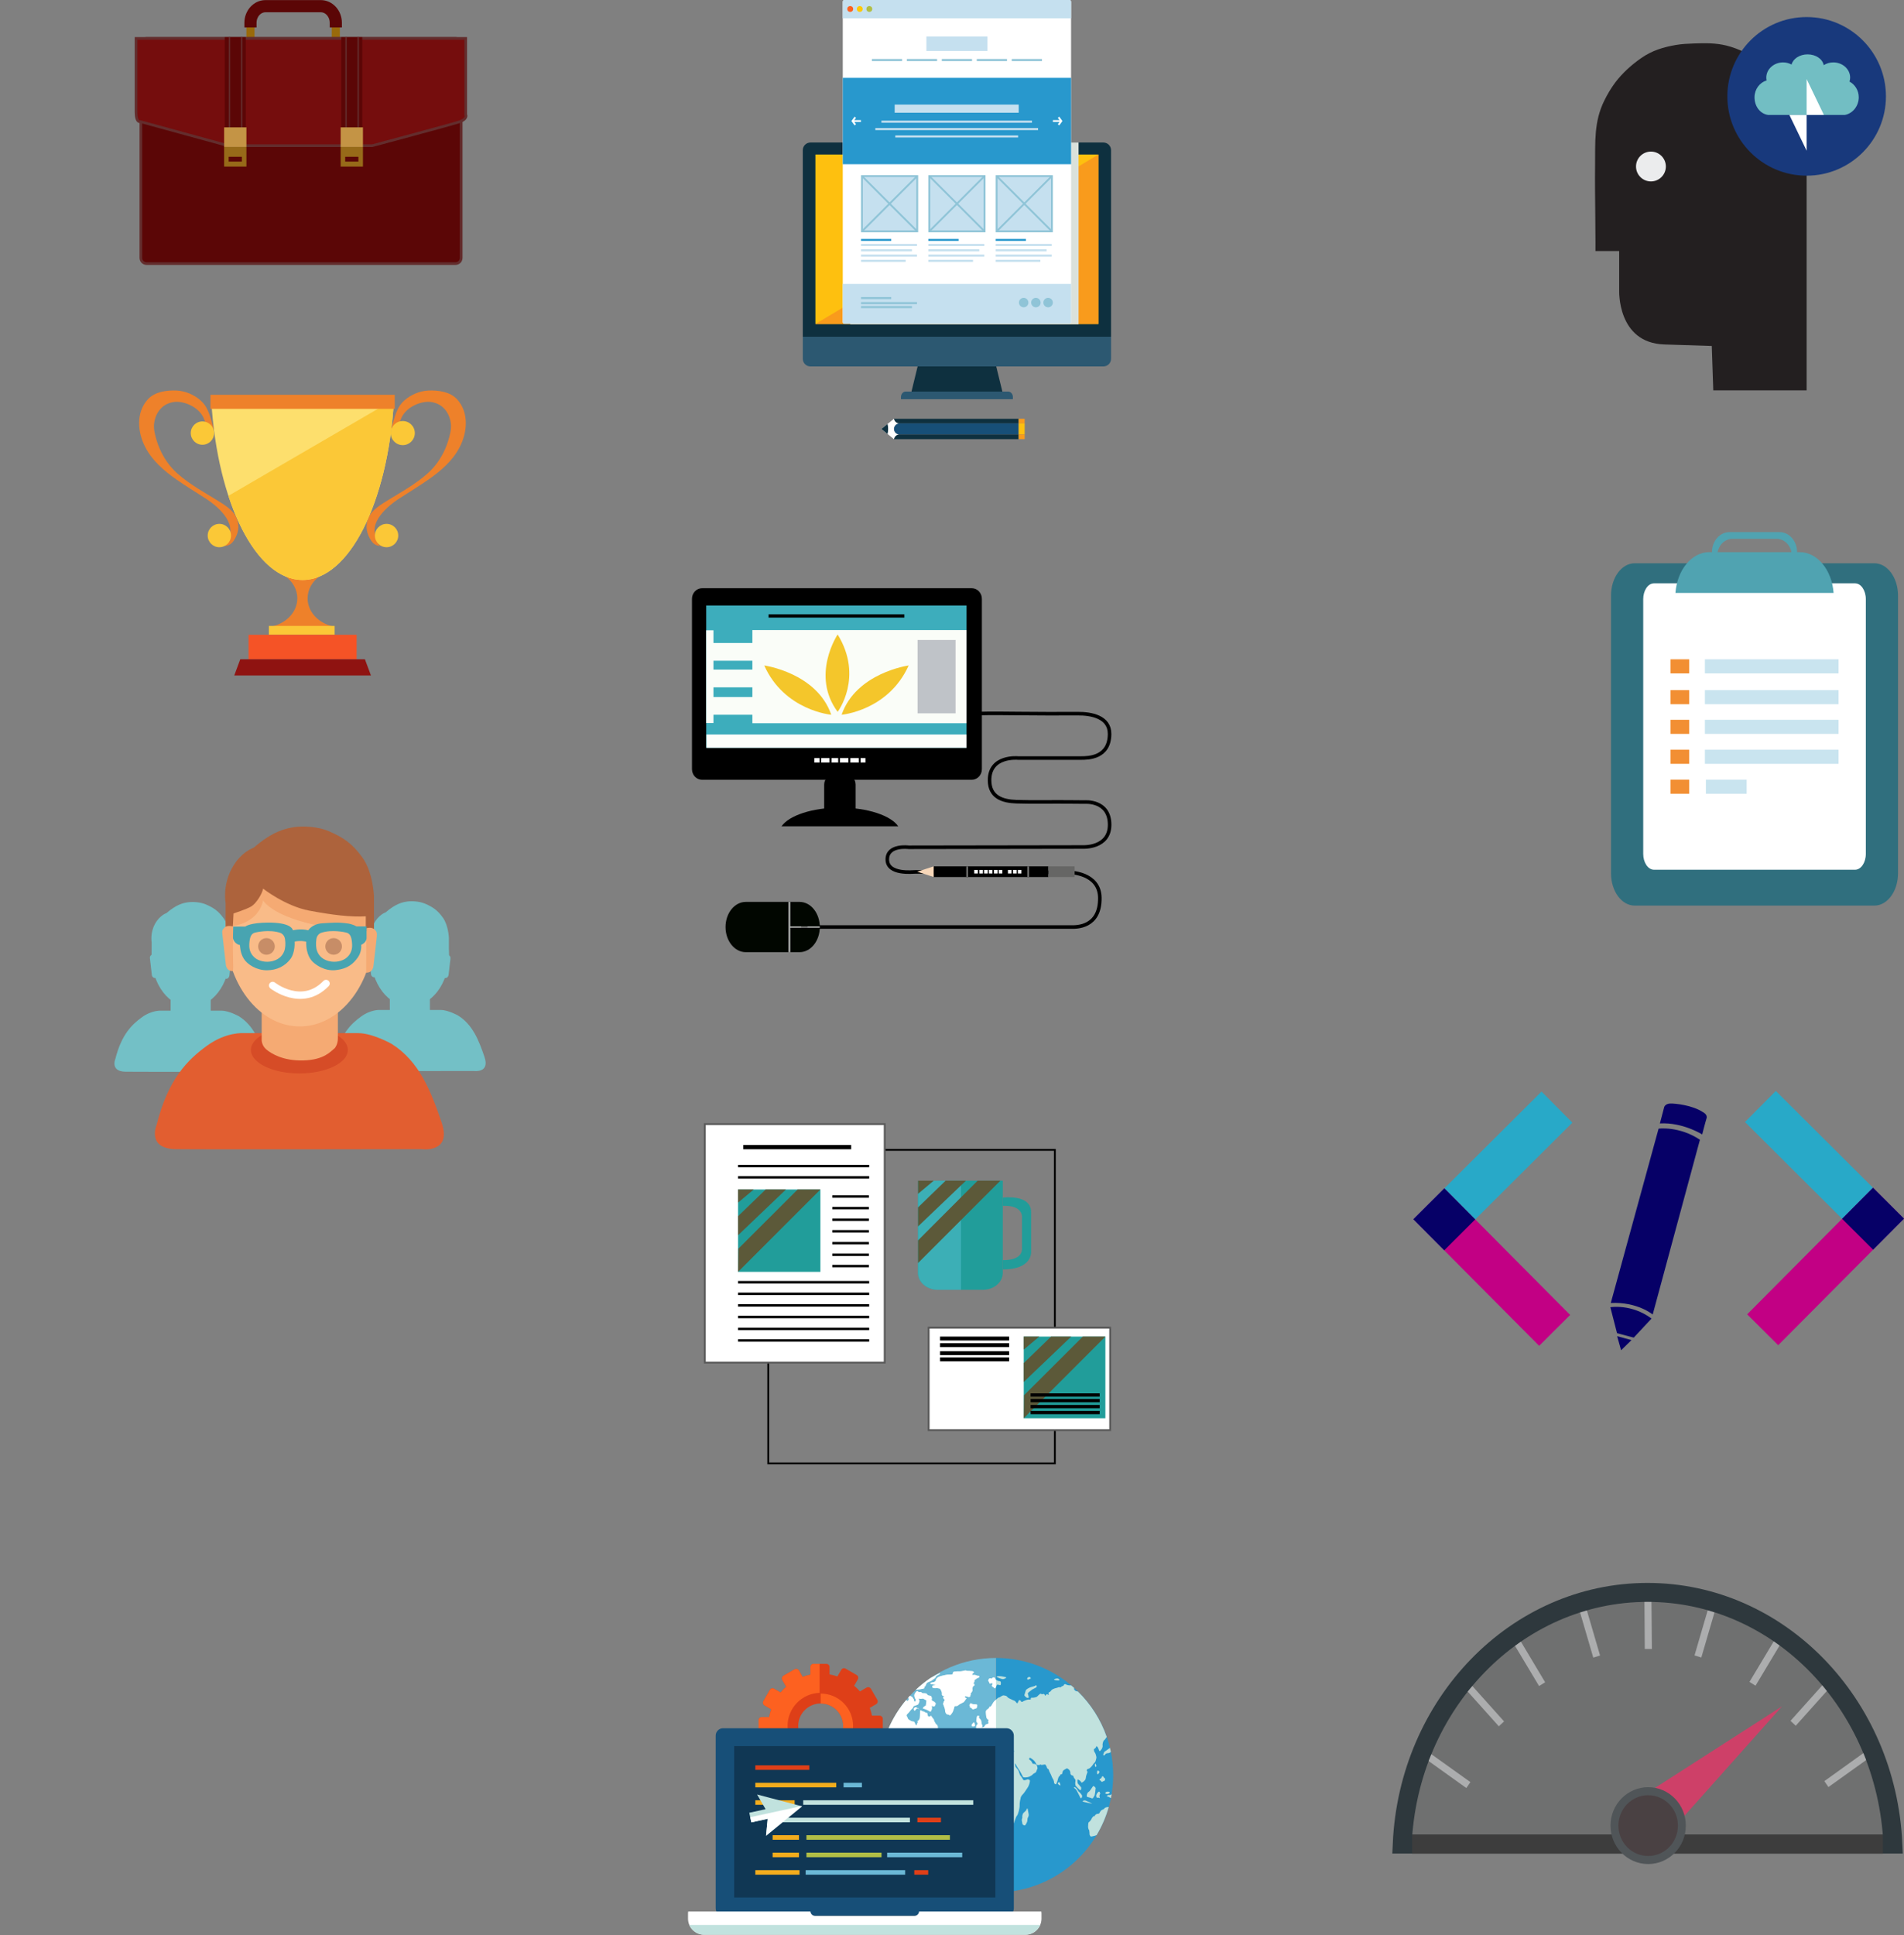 <?xml version="1.0" encoding="utf-8"?>
<!-- Generator: Adobe Illustrator 16.0.0, SVG Export Plug-In . SVG Version: 6.00 Build 0)  -->
<!DOCTYPE svg PUBLIC "-//W3C//DTD SVG 1.1//EN" "http://www.w3.org/Graphics/SVG/1.1/DTD/svg11.dtd">
<svg version="1.1" id="Layer_1" xmlns="http://www.w3.org/2000/svg" xmlns:xlink="http://www.w3.org/1999/xlink" x="0px" y="0px"
	 width="616.995px" height="626.875px" viewBox="0 0 616.995 626.875" enable-background="new 0 0 616.995 626.875"
	 xml:space="preserve">
<rect x="0" y="0" width="616.995" height="626.875" fill="#808080" stroke="none"/>
<g>
	<path fill="none" stroke="#996A0B" stroke-width="2.629" stroke-miterlimit="10" d="M108.817,14.513
		c0,2.977-2.181,5.39-4.873,5.39H86.041c-2.692,0-4.875-2.413-4.875-5.39V7.39c0-2.977,2.183-5.39,4.875-5.39h17.903
		c2.692,0,4.873,2.413,4.873,5.39V14.513z"/>
	<path fill="none" stroke="#5B0606" stroke-width="3.943" stroke-miterlimit="10" d="M108.817,8.9V7.39
		c0-2.977-2.181-5.39-4.873-5.39H86.041c-2.692,0-4.875,2.413-4.875,5.39V8.9"/>
	<path fill="#5B0606" stroke="#632D2D" stroke-width="0.865" stroke-miterlimit="10" d="M149.452,83.557
		c0,1.017-0.823,1.839-1.838,1.839H47.49c-1.014,0-1.838-0.822-1.838-1.839v-69.27c0-1.015,0.824-1.84,1.838-1.84h100.124
		c1.015,0,1.838,0.825,1.838,1.84V83.557z"/>
	<path fill="#750D0D" stroke="#632D2D" stroke-width="0.865" stroke-miterlimit="10" d="M44.084,12.448h106.829V37.1
		c0,0,0.865,1.443-2.308,2.453c-3.171,1.008-27.968,7.64-27.968,7.64h-46.71l-28.401-7.784c0,0-1.441,0.576-1.441-3.173
		C44.084,32.488,44.084,12.448,44.084,12.448z"/>
	<rect x="72.846" y="12.039" fill="#5B0606" width="6.791" height="32.361"/>
	<rect x="78.103" y="12.039" fill="#632D2D" width="0.439" height="32.143"/>
	<rect x="74.161" y="12.039" fill="#632D2D" width="0.438" height="32.143"/>
	<rect x="110.606" y="12.038" fill="#5B0606" width="6.79" height="32.361"/>
	<rect x="115.862" y="12.038" fill="#632D2D" width="0.438" height="32.144"/>
	<rect x="111.919" y="12.038" fill="#632D2D" width="0.438" height="32.144"/>
	<rect x="110.386" y="41.262" fill="#C49445" width="7.228" height="6.354"/>
	<rect x="110.386" y="47.617" fill="#976A19" width="7.228" height="6.354"/>
	<rect x="111.864" y="50.795" fill="#5B0606" width="4.272" height="1.561"/>
	<rect x="72.627" y="41.262" fill="#C49445" width="7.228" height="6.354"/>
	<rect x="72.627" y="47.617" fill="#976A19" width="7.228" height="6.354"/>
	<rect x="74.105" y="50.795" fill="#5B0606" width="4.272" height="1.561"/>
</g>
<g>
	<path fill="#EE812A" d="M99.682,193.835c0-2.933,1.571-5.55,4.035-7.282H92.314c2.462,1.731,4.033,4.35,4.033,7.282
		c0,4.229-3.267,7.807-7.768,9.007v0.145h19.527C103.273,201.972,99.682,198.265,99.682,193.835z"/>
	<path fill="#FDDF6D" d="M68.488,130.176c2.003,32.604,14.474,57.72,29.569,57.72c15.094,0,27.564-25.116,29.566-57.72H68.488z"/>
	<path fill="#EE812A" d="M126.744,139.292c0.212-1.026,0.482-2.043,0.788-3.044c0.524-1.714,1.094-3.552,2.15-5.022
		c1.567-2.185,4.317-3.757,6.897-4.386c0.723-0.177,1.489-0.294,2.234-0.325c2.99-0.122,7.017,0.305,9.335,2.868
		c3.876,4.284,3.316,10.629,0.828,15.447c-2.277,4.409-6.008,7.626-10.012,10.438c-2.982,2.096-6.1,3.987-9.16,5.964
		c-0.25,0.163-0.5,0.326-0.753,0.487c0,0-8.946,5.577-7.524,11.27c1.422,5.693,2.277,3.374,2.277,3.374l0.366,0.468
		c0,0-2.38,0.569-3.844-1.626c-1.465-2.196-2.079-4.68-0.967-7.363c1.128-2.719,4.21-4.446,6.578-5.931
		c1.926-1.208,3.909-2.319,5.825-3.542c2.375-1.516,4.721-3.131,6.828-5.007c2.422-2.152,4.321-4.881,5.629-7.838
		c0.396-0.895,0.742-1.81,1.026-2.746c0.526-1.734,1.043-3.586,0.872-5.415c-0.277-2.938-1.958-5.704-4.823-6.733
		c-0.712-0.256-1.538-0.433-2.297-0.455c-3.142-0.096-7.81,1.922-9.152,5.766C128.79,138.958,126.971,138.545,126.744,139.292z"/>
	<circle fill="#FBC837" cx="130.516" cy="140.305" r="3.905"/>
	<circle fill="#FBC837" cx="125.269" cy="173.497" r="3.783"/>
	<rect x="87.134" y="202.774" fill="#FBC837" width="21.295" height="2.877"/>
	<polygon fill="#EE812A" points="73.65,192.595 73.742,192.595 73.742,192.595 	"/>
	<rect x="80.545" y="205.652" fill="#F55326" width="35.022" height="7.933"/>
	<polygon fill="#8F1311" points="120.205,218.831 75.908,218.831 77.86,213.583 118.252,213.583 	"/>
	<path fill="#EE812A" d="M69.292,139.292c-0.212-1.026-0.481-2.043-0.788-3.044c-0.524-1.714-1.093-3.552-2.149-5.022
		c-1.569-2.185-4.319-3.757-6.899-4.386c-0.723-0.177-1.491-0.294-2.234-0.325c-2.99-0.122-7.017,0.305-9.335,2.868
		c-3.876,4.284-3.316,10.629-0.828,15.447c2.277,4.409,6.006,7.626,10.01,10.438c2.984,2.096,6.102,3.987,9.16,5.964
		c0.251,0.163,0.503,0.326,0.755,0.487c0,0,8.946,5.577,7.524,11.27c-1.422,5.693-2.276,3.374-2.276,3.374l-0.367,0.468
		c0,0,2.38,0.569,3.844-1.626c1.465-2.196,2.079-4.68,0.965-7.363c-1.125-2.719-4.206-4.446-6.574-5.931
		c-1.926-1.208-3.909-2.319-5.827-3.542c-2.375-1.516-4.721-3.131-6.83-5.007c-2.418-2.152-4.319-4.881-5.627-7.838
		c-0.395-0.895-0.742-1.81-1.026-2.746c-0.524-1.734-1.042-3.586-0.872-5.415c0.275-2.938,1.96-5.704,4.823-6.733
		c0.71-0.256,1.538-0.433,2.297-0.455c3.142-0.096,7.81,1.922,9.152,5.766C67.244,138.958,69.064,138.545,69.292,139.292z"/>
	<circle fill="#FBC837" cx="71.087" cy="173.497" r="3.783"/>
	<circle fill="#FBC837" cx="65.596" cy="140.305" r="3.783"/>
	<path fill="#FBC837" d="M126.365,130.176h1.258c-2.002,32.604-14.472,57.72-29.566,57.72c-9.866,0-18.611-10.729-24.044-27.264
		L126.365,130.176z"/>
	<rect x="68.2" y="127.898" fill="#EE812A" width="59.714" height="4.556"/>
</g>
<g>
	<g>
		<path fill="#73C0C6" d="M52.222,327.422c0,0-2.942-0.249-6.231,2.131c-3.291,2.379-6.652,5.671-8.612,13.511
			c0,0-1.75,4.061,3.291,4.132c5.041,0.069,41.869,0,41.869,0s5.252,0.771,3.431-4.552c-1.82-5.321-3.781-10.424-8.542-13.404
			c0,0-3.22-1.817-5.671-1.817C69.307,327.422,52.222,327.422,52.222,327.422z"/>
		<path fill="#73C0C6" d="M55.297,319.961v8.682c0,0-0.001,0.911,0.805,1.576c0.806,0.666,2.801,1.96,6.336,1.856
			c3.535-0.106,4.621-1.541,5.321-2.103c0,0,0.524-0.595,0.524-1.645c0-1.052,0-8.156,0-8.156L55.297,319.961z"/>
		<ellipse fill="#73C0C6" cx="61.791" cy="309.739" rx="12.646" ry="16.541"/>
		<path fill="#73C0C6" d="M53.924,295.823c0,0-2.241,0.701-3.781,3.643c-1.541,2.938-0.998,5.811-0.998,5.811v4.48h1.208l0.14-2.73
			c0,0,2.17-0.699,3.011-1.189c0.84-0.49,1.89-2.171,2.03-3.046c0,0,3.781,2.976,7.841,3.746c4.062,0.771,7.144,1.119,9.662,0.979
			v2.522h1.399v-5.952c0,0-0.138-4.063-1.959-6.583c-1.82-2.521-3.362-3.429-5.531-4.41c-2.17-0.98-4.831-0.98-6.162-0.771
			C59.455,292.532,57.267,292.934,53.924,295.823z"/>
		<path fill="#73C0C6" d="M50.443,309.24c0,0-1.04-0.303-1.512,0.21c-0.451,0.489-0.378,0.631-0.326,1.208
			c0.053,0.576,0.578,5.04,0.578,5.04s0.028,1.173,1.184,1.146c0,0,0.128,0.219,0.049-1.986
			C50.337,312.652,50.443,309.24,50.443,309.24z"/>
		<path fill="#73C0C6" d="M73.158,309.535c0,0,0.864-0.261,1.372,0.203c0.381,0.349,0.447,0.63,0.396,1.207
			c-0.053,0.578-0.577,5.042-0.577,5.042s-0.081,1.158-1.237,1.132c0,0,0.001-0.411,0.001-1.973
			C73.113,312.94,73.158,309.535,73.158,309.535z"/>
	</g>
	<g>
		<path fill="#73C0C6" d="M123.248,327.184c0,0-2.941-0.25-6.231,2.131c-3.292,2.381-6.652,5.671-8.611,13.514
			c0,0-1.75,4.062,3.289,4.131c5.042,0.068,41.869,0,41.869,0s5.252,0.769,3.432-4.554c-1.82-5.319-3.78-10.423-8.542-13.401
			c0,0-3.22-1.819-5.671-1.819C140.332,327.184,123.248,327.184,123.248,327.184z"/>
		<path fill="#73C0C6" d="M126.324,319.723v8.682c0,0-0.001,0.911,0.805,1.575c0.806,0.666,2.801,1.96,6.336,1.856
			c3.535-0.106,4.621-1.542,5.32-2.103c0,0,0.525-0.595,0.525-1.645c0-1.051,0-8.157,0-8.157L126.324,319.723z"/>
		<ellipse fill="#73C0C6" cx="132.817" cy="309.5" rx="12.647" ry="16.541"/>
		<path fill="#73C0C6" d="M124.95,295.584c0,0-2.242,0.7-3.781,3.642c-1.542,2.939-0.999,5.812-0.999,5.812v4.479h1.21l0.138-2.729
			c0,0,2.171-0.7,3.011-1.19c0.841-0.49,1.891-2.171,2.03-3.046c0,0,3.781,2.976,7.842,3.746c4.062,0.771,7.142,1.121,9.662,0.979
			v2.521h1.401v-5.951c0,0-0.14-4.061-1.96-6.582c-1.82-2.521-3.361-3.431-5.531-4.411c-2.17-0.979-4.831-0.979-6.162-0.77
			C130.481,292.293,128.292,292.696,124.95,295.584z"/>
		<path fill="#73C0C6" d="M121.47,309.001c0,0-1.041-0.302-1.514,0.21c-0.45,0.489-0.378,0.63-0.325,1.207
			c0.053,0.578,0.578,5.042,0.578,5.042s0.03,1.17,1.184,1.146c0,0,0.129,0.218,0.05-1.985
			C121.363,312.415,121.47,309.001,121.47,309.001z"/>
		<path fill="#73C0C6" d="M144.185,309.297c0,0,0.864-0.261,1.371,0.202c0.38,0.349,0.448,0.63,0.396,1.208
			c-0.054,0.579-0.578,5.042-0.578,5.042s-0.08,1.159-1.236,1.131c0,0,0.001-0.411,0.001-1.972
			C144.139,312.702,144.185,309.297,144.185,309.297z"/>
	</g>
	<path fill="#E25E30" d="M78.958,334.698c0,0-5.589-0.476-11.844,4.05c-6.254,4.521-12.643,10.777-16.369,25.683
		c0,0-3.327,7.722,6.255,7.854c9.582,0.131,79.583,0,79.583,0s9.981,1.462,6.521-8.65c-3.461-10.115-7.187-19.814-16.237-25.478
		c0,0-6.121-3.458-10.78-3.458C111.43,334.698,78.958,334.698,78.958,334.698z"/>
	<ellipse fill="#D64C27" cx="97.011" cy="340.139" rx="15.703" ry="7.614"/>
	<path fill="#F5AA73" d="M84.803,320.515v16.502c0,0,0,1.73,1.531,2.994c1.531,1.264,5.323,3.727,12.044,3.527
		c6.719-0.199,8.783-2.929,10.113-3.992c0,0,0.999-1.132,0.999-3.128c0-1.998,0-15.504,0-15.504L84.803,320.515z"/>
	<ellipse fill="#F9BB88" cx="97.147" cy="301.085" rx="24.039" ry="31.44"/>
	<path fill="#F5AA73" d="M75.465,299.976c0,0,8.192-0.788,9.79-8.272c0,0,4.492,8.217,32.738,9.947c0.756,0.046,0.532,0,0.532,0
		v-4.791c0,0-21.493-0.066-33.271-9.648c0,0-2.811,7.522-9.79,7.604L75.465,299.976L75.465,299.976z"/>
	<path fill="#AD633C" d="M82.193,274.635c0,0-4.256,1.331-7.186,6.92c-2.927,5.589-1.898,11.045-1.898,11.045v8.519h2.298
		l0.266-5.19c0,0,4.126-1.332,5.724-2.263c1.596-0.932,3.592-4.125,3.858-5.788c0,0,7.186,5.655,14.905,7.119
		c7.719,1.465,13.574,2.129,18.366,1.863v4.791h2.661v-11.312c0,0-0.267-7.719-3.727-12.51c-3.458-4.791-6.386-6.521-10.513-8.385
		c-4.124-1.862-9.182-1.862-11.71-1.464C92.707,268.38,88.547,269.144,82.193,274.635z"/>
	<circle fill="#C78D67" cx="86.352" cy="306.607" r="2.695"/>
	<circle fill="#C78D67" cx="108.112" cy="306.607" r="2.695"/>
	<path fill="#F5AA73" d="M75.577,300.137c0,0-1.976-0.574-2.874,0.399c-0.859,0.929-0.719,1.197-0.619,2.295
		s1.098,9.582,1.098,9.582s0.056,2.229,2.252,2.18c0,0,0.243,0.416,0.093-3.776S75.577,300.137,75.577,300.137z"/>
	<path fill="#F5AA73" d="M118.753,300.698c0,0,1.644-0.493,2.607,0.388c0.724,0.661,0.852,1.198,0.752,2.295
		c-0.1,1.098-1.098,9.582-1.098,9.582s-0.152,2.202-2.348,2.15c0,0,0.003-0.779,0.003-3.747
		C118.67,307.17,118.753,300.698,118.753,300.698z"/>
	<path fill="#48A4B1" d="M118.793,300.129H115.5c-1.073-0.698-2.695-0.948-2.695-0.948c-3.542-0.474-4.865-0.25-8.284-0.075
		c-3.418,0.174-4.616,2.271-4.616,2.271c-2.521-0.624-4.991,0-4.991,0c-0.175-0.898-1.671-2.495-7.834-2.495
		c-6.164,0-7.611,1.297-7.611,1.297h-3.893l-0.08,3.733c0.45,1.997,2.251,2.255,2.251,2.255c0.05,0.549,0.099,2.545,1.247,4.417
		s4.143,3.75,7.486,3.75c3.344,0,5.964-1.454,7.61-3.625c1.647-2.171,1.373-5.665,1.373-5.665c2.021-0.45,3.769,0.024,3.769,0.024
		c-0.101,4.393,1.696,6.164,2.344,6.737c0.649,0.574,3.469,2.919,7.312,2.47c3.842-0.447,5.59-2.069,7.012-4.017
		c1.422-1.946,1.147-4.167,1.147-4.167c1.721-0.749,1.746-2.114,1.746-2.114v-2.632v-0.285V300.129z M92.087,308.194
		c-0.4,0.998-1.272,2.495-3.668,3.145c-2.395,0.648-4.691-0.101-5.789-1.023c-1.099-0.923-1.971-2.221-1.846-4.44
		c0.124-2.222,0.534-3.521,2.071-3.793c0,0,4.466-1.099,8.035,0.149c0,0,1.247,0.449,1.471,1.996
		C92.586,305.773,92.486,307.195,92.087,308.194z M112.252,310.314c-1.098,0.923-3.394,1.672-5.789,1.023
		c-2.396-0.648-3.269-2.146-3.669-3.145c-0.398-0.999-0.498-2.421-0.273-3.968c0.224-1.547,1.472-1.996,1.472-1.996
		c3.568-1.248,8.035-0.149,8.035-0.149c1.537,0.272,1.946,1.571,2.07,3.793C114.223,308.093,113.35,309.391,112.252,310.314z"/>
	<path fill="none" stroke="#FFFFFF" stroke-width="2.396" stroke-linecap="round" stroke-miterlimit="10" d="M88.36,319.261
		c0,0,9.449,7.482,17.301-0.636"/>
</g>
<g>
	<path d="M318.178,249.186c0,1.895-1.463,3.427-3.269,3.427h-87.402c-1.804,0-3.267-1.532-3.267-3.427v-55.197
		c0-1.891,1.463-3.426,3.267-3.426h87.402c1.806,0,3.269,1.535,3.269,3.426V249.186z"/>
	<path d="M277.261,262.024c0,1.804-1.464,3.268-3.27,3.268h-3.646c-1.806,0-3.269-1.463-3.269-3.268v-7.875
		c0-1.803,1.463-3.266,3.269-3.266h3.646c1.806,0,3.27,1.463,3.27,3.266V262.024z"/>
	<path d="M291.087,267.693c-2.418-3.499-9.968-6.051-18.919-6.051c-8.95,0-16.499,2.553-18.917,6.051H291.087z"/>
	<rect x="263.884" y="245.6" fill="#FFFFFF" width="1.68" height="1.441"/>
	<rect x="266.095" y="245.6" fill="#FFFFFF" width="2.688" height="1.441"/>
	<rect x="269.453" y="245.6" fill="#FFFFFF" width="2.161" height="1.441"/>
	<rect x="272.19" y="245.6" fill="#FFFFFF" width="2.736" height="1.441"/>
	<rect x="275.554" y="245.6" fill="#FFFFFF" width="2.737" height="1.441"/>
	<rect x="278.867" y="245.6" fill="#FFFFFF" width="1.585" height="1.441"/>
	<g>
		<rect x="228.851" y="196.159" fill="#3DADBC" width="84.33" height="46.104"/>
		<rect x="228.923" y="237.952" fill="#FDFFFB" width="84.258" height="4.311"/>
		<rect x="249.054" y="199.031" width="43.999" height="1.046"/>
		<rect x="243.81" y="204.124" fill="#FAFDF8" width="69.371" height="30.17"/>
		<rect x="228.851" y="204.191" fill="#FAFDF8" width="2.346" height="30.04"/>
		<rect x="230.021" y="208.304" fill="#FAFDF8" width="15.842" height="5.747"/>
		<rect x="230.021" y="216.924" fill="#FAFDF8" width="15.842" height="5.748"/>
		<rect x="229.437" y="225.807" fill="#FAFDF8" width="15.84" height="5.745"/>
		<rect x="297.341" y="207.325" fill="#BFC3C8" width="12.318" height="23.771"/>
		<path fill="#F4C62B" d="M271.44,205.538c0,0-8.801,13.188,0,25.073C271.44,230.611,279.948,219.38,271.44,205.538z"/>
		<path fill="#F4C62B" d="M272.729,231.552c0,0,15.143-1.306,21.724-15.961C294.453,215.591,277.425,217.944,272.729,231.552"/>
		<path fill="#F4C62B" d="M269.372,231.552c0,0-15.143-1.306-21.721-15.961C247.651,215.591,264.681,217.944,269.372,231.552"/>
	</g>
	<g>
		<path fill="none" stroke="#000000" stroke-width="1.153" stroke-miterlimit="10" d="M316.926,231.169
			c4.396-0.133,8.83-0.052,13.228-0.014c6.387,0.055,12.778,0.093,19.164,0.042c4.326-0.033,10.239,1.076,10.239,6.54
			c0,7.78-6.898,7.84-9.205,7.84c-2.305,0-20.458,0-20.458,0s-9.248-0.924-9.222,7.203c0.02,5.42,4.131,6.797,8.717,6.938
			c5.531,0.171,11.076,0.031,16.611,0.072c1.835,0.014,3.668,0.05,5.505,0.045c0,0,8.068-0.702,8.068,7.353
			c0,7.649-8.646,7.204-8.646,7.204l-56.479,0.09c0,0-6.915-0.918-6.915,3.944c0,5.033,8.355,4.034,9.221,4.034
			s49.852,0.171,49.852,0.171s9.673,0.059,9.797,8.185c0.146,9.795-7.78,9.51-9.222,9.51c-1.44,0-81.835,0-81.835,0"/>
		<g>
			<rect x="302.553" y="280.673" width="37.172" height="3.458"/>
			<rect x="339.725" y="280.673" fill="#666665" width="8.5" height="3.458"/>
			<rect x="332.905" y="280.673" fill="#70706F" width="0.576" height="3.458"/>
			<rect x="313.117" y="280.673" fill="#70706F" width="0.576" height="3.458"/>
			<rect x="315.711" y="281.826" fill="#FFFFFF" width="1.152" height="1.152"/>
			<rect x="317.367" y="281.826" fill="#FFFFFF" width="1.153" height="1.152"/>
			<rect x="318.916" y="281.826" fill="#FFFFFF" width="1.153" height="1.152"/>
			<rect x="320.454" y="281.826" fill="#FFFFFF" width="1.152" height="1.152"/>
			<rect x="322.11" y="281.826" fill="#FFFFFF" width="1.152" height="1.152"/>
			<rect x="323.659" y="281.826" fill="#FFFFFF" width="1.152" height="1.152"/>
			<rect x="326.624" y="281.826" fill="#FFFFFF" width="1.153" height="1.152"/>
			<rect x="328.281" y="281.826" fill="#FFFFFF" width="1.151" height="1.152"/>
			<rect x="329.83" y="281.826" fill="#FFFFFF" width="1.152" height="1.152"/>
			<polygon fill="#F7D7B9" points="302.553,284.113 297.215,282.393 302.553,280.673 			"/>
		</g>
		<path fill="#010600" d="M265.657,300.326c0,4.495-2.932,8.14-6.547,8.14h-17.45c-3.615,0-6.548-3.646-6.548-8.14l0,0
			c0-4.496,2.933-8.142,6.548-8.142h17.45C262.728,292.186,265.657,295.831,265.657,300.326L265.657,300.326z"/>
		<rect x="255.522" y="292.186" fill="#B1B2B1" width="0.576" height="16.281"/>
		<rect x="255.802" y="300.101" fill="#B1B2B1" width="9.846" height="0.45"/>
		<rect x="259.644" y="300.101" fill="#727272" width="2.053" height="0.45"/>
	</g>
</g>
<g>
	
		<rect x="248.954" y="372.515" fill="none" stroke="#000000" stroke-width="0.593" stroke-miterlimit="10" width="92.872" height="101.563"/>
	
		<rect x="228.399" y="364.164" fill="#FFFFFF" stroke="#595959" stroke-width="0.593" stroke-miterlimit="10" width="58.295" height="77.265"/>
	<rect x="239.171" y="385.357" fill="#219D9A" width="26.676" height="26.677"/>
	<rect x="240.851" y="370.933" width="34.976" height="1.383"/>
	<rect x="239.171" y="377.354" width="42.485" height="0.792"/>
	<rect x="239.171" y="381.013" width="42.485" height="0.788"/>
	<rect x="239.171" y="414.997" width="42.485" height="0.792"/>
	<rect x="239.171" y="418.754" width="42.485" height="0.789"/>
	<rect x="239.171" y="422.507" width="42.485" height="0.79"/>
	<rect x="239.171" y="426.261" width="42.485" height="0.792"/>
	<rect x="239.171" y="430.114" width="42.485" height="0.792"/>
	<rect x="239.171" y="433.869" width="42.485" height="0.79"/>
	<rect x="269.702" y="387.237" width="11.854" height="0.787"/>
	<rect x="269.702" y="390.991" width="11.854" height="0.789"/>
	<rect x="269.702" y="394.745" width="11.854" height="0.786"/>
	<rect x="269.702" y="398.498" width="11.854" height="0.79"/>
	<rect x="269.702" y="402.354" width="11.854" height="0.787"/>
	<rect x="269.702" y="406.107" width="11.854" height="0.79"/>
	<rect x="269.702" y="409.762" width="11.854" height="0.79"/>
	<polygon fill="#5C5939" points="239.171,385.357 239.171,389.606 244.247,385.357 	"/>
	<polygon fill="#5C5939" points="239.171,394.004 239.171,400.178 254.685,385.357 248.101,385.357 	"/>
	<polygon fill="#5C5939" points="258.474,385.357 265.847,385.357 239.171,412.033 239.271,404.526 	"/>
	
		<rect x="300.922" y="430.114" fill="#FFFFFF" stroke="#595959" stroke-width="0.593" stroke-miterlimit="10" width="58.836" height="33.197"/>
	<rect x="331.748" y="433.004" fill="#219D9A" width="26.454" height="26.453"/>
	<polygon fill="#5C5939" points="331.748,433.004 331.748,437.219 336.78,433.004 	"/>
	<polygon fill="#5C5939" points="331.748,441.578 331.748,447.7 347.129,433.004 340.604,433.004 	"/>
	<polygon fill="#5C5939" points="350.889,433.004 358.202,433.004 331.748,459.457 331.846,452.011 	"/>
	<rect x="304.627" y="433.004" width="22.379" height="1.26"/>
	<rect x="304.627" y="435.153" width="22.379" height="1.259"/>
	<rect x="304.627" y="437.745" width="22.379" height="1.261"/>
	<rect x="304.627" y="439.746" width="22.379" height="1.261"/>
	<rect x="333.971" y="451.401" width="22.379" height="1.063"/>
	<rect x="333.971" y="453.213" width="22.379" height="1.063"/>
	<rect x="333.971" y="455.15" width="22.379" height="1.062"/>
	<rect x="333.971" y="457.081" width="22.379" height="1.063"/>
	<path fill="#219D9A" d="M324.954,412.371c0,3.023-2.876,5.475-6.424,5.475h-14.623c-3.546,0-6.422-2.45-6.422-5.475v-25.51
		c0.002-1.193,0-4.276,0-4.276s4.116-0.073,6.262-0.073h14.783c1.939,0,6.424,0,6.424,0s0,2.979,0,4.351V412.371z"/>
	<path fill="#3CAFB6" d="M311.417,417.846h-7.51c-3.546,0-6.422-2.45-6.422-5.475v-25.51c0.002-1.193,0-4.276,0-4.276
		s4.116-0.073,6.262-0.073h7.67"/>
	<polygon fill="#5C5939" points="297.485,382.512 297.485,386.761 302.562,382.512 	"/>
	<polygon fill="#5C5939" points="297.485,391.155 297.485,397.331 312.998,382.512 306.415,382.512 	"/>
	<polygon fill="#5C5939" points="316.789,382.512 324.162,382.512 297.485,409.188 297.485,401.845 	"/>
	<path fill="#219D9A" d="M324.954,387.988c0,0,9.188-1.26,9.188,4.742s0,12.895,0,12.895s0.37,5.632-9.188,5.632v-3.039
		c0,0,6.225,0.371,6.225-3.631c0-4.001,0-10.077,0-10.077s0.579-4.149-6.225-3.854V387.988z"/>
</g>
<g>
	<g>
		<path fill="#0E303F" d="M298.48,114.13c-1.057,4.316-2.11,8.632-3.167,12.95c9.853,0,19.707,0,29.562,0
			c-1.057-4.318-2.114-8.634-3.168-12.95C313.965,114.13,306.223,114.13,298.48,114.13z"/>
		<path fill="#2C5871" d="M326.701,126.851h-33.216c-0.844,0-1.529,0.805-1.529,1.794v0.673h36.273v-0.673
			C328.23,127.655,327.544,126.851,326.701,126.851z"/>
		<path fill="#2C5871" d="M260.146,109.091v7.137c0,1.373,1.111,2.485,2.488,2.485h94.92c1.373,0,2.487-1.113,2.487-2.485v-7.137
			H260.146z"/>
		<path fill="#0E303F" d="M360.041,109.091V48.663c0-1.376-1.114-2.49-2.487-2.49h-94.92c-1.377,0-2.488,1.114-2.488,2.49v60.428
			H360.041z"/>
		<rect x="264.237" y="50.059" fill="#FEC00F" width="91.711" height="54.907"/>
		<polygon fill="#F99B1C" points="264.237,104.966 355.948,50.059 355.948,104.966 		"/>
	</g>
	<rect x="275.534" y="46.173" fill="#DAE1DB" width="73.985" height="58.886"/>
	<g>
		<path fill="#FFFFFF" d="M347.088,104.349c0,0.308-0.25,0.557-0.556,0.557h-72.877c-0.309,0-0.557-0.249-0.557-0.557V0.557
			c0-0.308,0.248-0.557,0.557-0.557h72.877c0.306,0,0.556,0.249,0.556,0.557V104.349L347.088,104.349z"/>
		<path fill="#C5E0EF" d="M347.088,5.926v-5.37c0-0.308-0.25-0.557-0.556-0.557h-72.877c-0.309,0-0.557,0.249-0.557,0.557v5.37
			H347.088z"/>
		<path fill="#C5E0EF" d="M273.101,91.972v12.377c0,0.308,0.246,0.557,0.556,0.557h72.877c0.306,0,0.556-0.249,0.556-0.557V91.972
			H273.101z"/>
		<rect x="273.101" y="25.222" fill="#2898CD" width="73.987" height="27.979"/>
		<g>
			<rect x="289.918" y="33.883" fill="#C5E0EF" width="40.203" height="2.639"/>
			<g>
				<rect x="285.63" y="39.096" fill="#C5E0EF" width="48.783" height="0.66"/>
				<rect x="283.649" y="41.489" fill="#C5E0EF" width="52.739" height="0.661"/>
				<rect x="290.116" y="43.88" fill="#C5E0EF" width="39.809" height="0.66"/>
			</g>
		</g>
		<rect x="300.195" y="11.835" fill="#C5E0EF" width="19.796" height="4.677"/>
		<g>
			<rect x="282.535" y="19.123" fill="#8FC4D7" width="9.795" height="0.661"/>
			<rect x="293.865" y="19.123" fill="#8FC4D7" width="9.795" height="0.661"/>
			<rect x="305.194" y="19.123" fill="#8FC4D7" width="9.798" height="0.661"/>
			<rect x="316.525" y="19.123" fill="#8FC4D7" width="9.797" height="0.661"/>
			<rect x="327.854" y="19.123" fill="#8FC4D7" width="9.799" height="0.661"/>
		</g>
		<g>
			<g>
				<g>
					<polygon fill="#FFFFFF" points="343.265,40.614 342.786,40.264 343.551,39.212 342.786,38.159 343.265,37.81 344.284,39.212 
											"/>
				</g>
				<g>
					<polygon fill="#FFFFFF" points="343.917,39.509 341.199,39.509 341.199,38.915 343.917,38.915 					"/>
				</g>
			</g>
			<g>
				<g>
					<polygon fill="#FFFFFF" points="276.923,40.614 275.901,39.212 276.923,37.81 277.401,38.159 276.638,39.212 277.401,40.264 
											"/>
				</g>
				<g>
					<polygon fill="#FFFFFF" points="278.987,39.509 276.271,39.509 276.271,38.915 278.987,38.915 					"/>
				</g>
			</g>
		</g>
		<g>
			<g>
				<rect x="279.31" y="57.031" fill="#C5E0EF" width="17.924" height="17.924"/>
				<path fill="#8FC4D7" d="M296.937,57.329v17.329h-17.33V57.329H296.937 M297.53,56.735h-18.518v18.518h18.518V56.735
					L297.53,56.735z"/>
			</g>
			<g>
				<g>
					<path fill="#8FC4D7" d="M279.608,74.955c-0.076,0-0.152-0.029-0.211-0.087c-0.115-0.116-0.115-0.305,0-0.42l17.33-17.327
						c0.113-0.116,0.303-0.116,0.418,0c0.117,0.115,0.117,0.304,0,0.419l-17.328,17.328
						C279.76,74.926,279.685,74.955,279.608,74.955L279.608,74.955z"/>
				</g>
				<g>
					<path fill="#8FC4D7" d="M296.937,74.955c-0.076,0-0.15-0.029-0.209-0.087l-17.33-17.328c-0.115-0.116-0.115-0.305,0-0.419
						c0.117-0.115,0.305-0.116,0.42,0l17.328,17.327c0.117,0.116,0.117,0.304,0,0.42C297.088,74.926,297.013,74.955,296.937,74.955
						L296.937,74.955z"/>
				</g>
			</g>
		</g>
		<g>
			<g>
				<rect x="301.131" y="57.031" fill="#C5E0EF" width="17.925" height="17.924"/>
				<path fill="#8FC4D7" d="M318.759,57.329v17.329H301.43V57.329H318.759 M319.353,56.735h-18.518v18.518h18.518V56.735
					L319.353,56.735z"/>
			</g>
			<g>
				<g>
					<path fill="#8FC4D7" d="M301.428,74.955c-0.075,0-0.149-0.029-0.209-0.087c-0.114-0.116-0.114-0.305,0-0.42l17.33-17.327
						c0.114-0.116,0.304-0.116,0.42,0c0.116,0.115,0.116,0.304,0,0.419l-17.331,17.328
						C301.581,74.926,301.505,74.955,301.428,74.955L301.428,74.955z"/>
				</g>
				<g>
					<path fill="#8FC4D7" d="M318.759,74.955c-0.076,0-0.151-0.029-0.21-0.087l-17.33-17.328c-0.114-0.116-0.114-0.305,0-0.419
						c0.115-0.115,0.305-0.116,0.419,0l17.331,17.327c0.116,0.116,0.116,0.304,0,0.42C318.911,74.926,318.834,74.955,318.759,74.955
						L318.759,74.955z"/>
				</g>
			</g>
		</g>
		<g>
			<g>
				<rect x="322.954" y="57.031" fill="#C5E0EF" width="17.923" height="17.924"/>
				<path fill="#8FC4D7" d="M340.58,57.329v17.329h-17.328V57.329H340.58 M341.174,56.735h-18.517v18.518h18.517V56.735
					L341.174,56.735z"/>
			</g>
			<g>
				<g>
					<path fill="#8FC4D7" d="M323.251,74.955c-0.076,0-0.15-0.029-0.21-0.087c-0.116-0.116-0.116-0.305,0-0.42l17.33-17.327
						c0.115-0.116,0.304-0.116,0.419,0c0.116,0.115,0.116,0.304,0,0.419l-17.33,17.328
						C323.403,74.926,323.327,74.955,323.251,74.955L323.251,74.955z"/>
				</g>
				<g>
					<path fill="#8FC4D7" d="M340.58,74.955c-0.076,0-0.151-0.029-0.209-0.087l-17.33-17.328c-0.116-0.116-0.116-0.305,0-0.419
						c0.116-0.115,0.305-0.116,0.419,0l17.33,17.327c0.116,0.116,0.116,0.304,0,0.42C340.732,74.926,340.656,74.955,340.58,74.955
						L340.58,74.955z"/>
				</g>
			</g>
		</g>
		<g>
			<g>
				<path fill="none" d="M323.251,74.658"/>
			</g>
			<g>
				<path fill="none" d="M340.579,57.33"/>
			</g>
		</g>
		<g>
			<rect x="279.015" y="79.027" fill="#C5E0EF" width="18.137" height="0.661"/>
			<rect x="279.015" y="80.744" fill="#C5E0EF" width="16.504" height="0.658"/>
			<rect x="279.015" y="82.459" fill="#C5E0EF" width="18.137" height="0.659"/>
			<rect x="279.015" y="84.173" fill="#C5E0EF" width="14.476" height="0.66"/>
			<g>
				<rect x="279.015" y="77.394" fill="#2898CD" width="9.795" height="0.66"/>
			</g>
		</g>
		<g>
			<rect x="279.015" y="97.869" fill="#8FC4D7" width="18.137" height="0.657"/>
			<rect x="279.015" y="99.154" fill="#8FC4D7" width="16.504" height="0.66"/>
			<g>
				<rect x="279.015" y="96.233" fill="#8FC4D7" width="9.795" height="0.661"/>
			</g>
		</g>
		<g>
			<rect x="300.835" y="79.027" fill="#C5E0EF" width="18.138" height="0.661"/>
			<rect x="300.835" y="80.744" fill="#C5E0EF" width="16.505" height="0.658"/>
			<rect x="300.835" y="82.459" fill="#C5E0EF" width="18.138" height="0.659"/>
			<rect x="300.835" y="84.173" fill="#C5E0EF" width="14.476" height="0.66"/>
			<g>
				<rect x="300.835" y="77.394" fill="#2898CD" width="9.797" height="0.66"/>
			</g>
		</g>
		<g>
			<rect x="322.656" y="79.027" fill="#C5E0EF" width="18.139" height="0.661"/>
			<rect x="322.656" y="80.744" fill="#C5E0EF" width="16.505" height="0.658"/>
			<rect x="322.656" y="82.459" fill="#C5E0EF" width="18.139" height="0.659"/>
			<rect x="322.656" y="84.173" fill="#C5E0EF" width="14.477" height="0.66"/>
			<g>
				<rect x="322.656" y="77.394" fill="#2898CD" width="9.796" height="0.66"/>
			</g>
		</g>
		<circle fill="#8FC4D7" cx="339.64" cy="98.025" r="1.534"/>
		<circle fill="#8FC4D7" cx="335.681" cy="98.025" r="1.534"/>
		<circle fill="#8FC4D7" cx="331.721" cy="98.025" r="1.534"/>
		<circle fill="#B1BE46" cx="281.709" cy="2.91" r="0.949"/>
		<circle fill="#FFC907" cx="278.612" cy="2.91" r="0.948"/>
		<circle fill="#FD6120" cx="275.517" cy="2.91" r="0.949"/>
	</g>
	<g>
		<g>
			<path fill="#0E303F" d="M330.083,135.671h-40.377c0.122,0.79,0.742,1.409,1.523,1.507h38.854V135.671z"/>
			<path fill="#174F78" d="M330.083,140.763v-3.585h-38.854l0,0c-0.008,0.001-0.013,0.004-0.021,0.005
				c0.006,0,0.017,0.001,0.021,0.003c-0.871,0.107-1.545,0.865-1.547,1.784c0.002,0.922,0.676,1.677,1.547,1.787
				c-0.004,0.001-0.015,0.002-0.021,0.002c0.008,0.002,0.013,0.005,0.021,0.004l0,0H330.083z"/>
			<path fill="#0E303F" d="M291.229,140.763c-0.781,0.099-1.401,0.718-1.523,1.509l40.377-0.001v-1.507L291.229,140.763
				L291.229,140.763z"/>
			<path fill="#FFFFFF" d="M289.705,142.274c0.121-0.791,0.741-1.413,1.524-1.511l0,0c-0.008,0-0.013-0.002-0.021-0.004
				c0.006,0,0.017,0,0.021-0.002c-0.871-0.109-1.545-0.865-1.547-1.787c0.002-0.919,0.676-1.677,1.547-1.784
				c-0.004-0.002-0.015-0.003-0.021-0.003c0.008-0.001,0.013-0.004,0.021-0.005l0,0c-0.781-0.099-1.403-0.719-1.524-1.512
				l-4.106,3.304L289.705,142.274z"/>
			<path fill="#0E303F" d="M287.614,137.349l-2.016,1.621l2.016,1.622c0.123-0.521,0.189-1.063,0.189-1.622
				C287.806,138.413,287.737,137.869,287.614,137.349z"/>
			<g>
				<rect x="330.106" y="135.67" fill="#F99B1C" width="1.943" height="1.507"/>
				<rect x="330.107" y="137.177" fill="#FEC00F" width="1.942" height="3.587"/>
				<rect x="330.107" y="140.764" fill="#F99B1C" width="1.943" height="1.507"/>
			</g>
		</g>
	</g>
</g>
<g>
	<g>
		<path fill="#DE3F18" d="M285.041,555.813h-2.472c-0.174-0.87-0.416-1.712-0.715-2.528l2.064-1.191
			c0.494-0.286,0.662-0.918,0.378-1.417l-2.069-3.582c-0.287-0.494-0.92-0.663-1.414-0.379l-2.146,1.237
			c-0.577-0.656-1.205-1.27-1.879-1.83l1.194-2.066c0.285-0.498,0.115-1.129-0.381-1.417l-3.582-2.069
			c-0.494-0.284-1.125-0.115-1.412,0.381l-1.236,2.144c-0.824-0.281-1.676-0.495-2.545-0.646v-2.392c0-0.57-0.465-1.034-1.037-1.034
			h-4.137c-0.575,0-1.039,0.464-1.039,1.034v2.474c-0.865,0.175-1.709,0.413-2.524,0.713l-1.188-2.063
			c-0.289-0.498-0.922-0.665-1.422-0.379l-3.582,2.069c-0.492,0.284-0.664,0.917-0.377,1.412l1.24,2.147
			c-0.658,0.575-1.273,1.202-1.83,1.876l-2.068-1.195c-0.497-0.283-1.129-0.111-1.418,0.382l-2.071,3.584
			c-0.284,0.493-0.114,1.127,0.382,1.413l2.143,1.237c-0.277,0.821-0.494,1.671-0.643,2.543h-2.387
			c-0.575,0-1.039,0.465-1.039,1.037v4.137c0,0.573,0.464,1.037,1.039,1.037h2.469c0.174,0.866,0.411,1.714,0.713,2.527
			l-2.064,1.192c-0.495,0.284-0.662,0.917-0.379,1.411l2.068,3.586c0.284,0.494,0.92,0.664,1.415,0.378l2.146-1.238
			c0.58,0.658,1.205,1.273,1.88,1.832l-1.193,2.071c-0.288,0.494-0.116,1.128,0.377,1.412l3.589,2.068
			c0.492,0.284,1.125,0.117,1.408-0.377l1.24-2.145c0.82,0.276,1.672,0.492,2.544,0.642v2.392c0,0.572,0.463,1.033,1.032,1.033
			l4.141,0.002c0.572,0,1.035-0.463,1.035-1.035v-2.472c0.867-0.176,1.711-0.411,2.527-0.712l1.192,2.063
			c0.285,0.498,0.915,0.664,1.413,0.379l3.586-2.068c0.493-0.283,0.662-0.919,0.376-1.415l-1.239-2.146
			c0.66-0.577,1.273-1.204,1.834-1.877l2.068,1.195c0.497,0.284,1.126,0.114,1.414-0.381l2.068-3.585
			c0.287-0.494,0.113-1.128-0.377-1.413l-2.144-1.239c0.278-0.818,0.492-1.671,0.646-2.54h2.388c0.571,0,1.03-0.465,1.033-1.038
			v-4.138C286.077,556.274,285.61,555.813,285.041,555.813z M265.953,566.431c-4.022,0-7.285-3.262-7.285-7.284
			c0-4.023,3.263-7.285,7.285-7.285s7.286,3.263,7.286,7.285S269.976,566.431,265.953,566.431z"/>
	</g>
	<path fill="#FD6120" d="M265.593,569.873c-5.763-0.188-10.377-4.919-10.377-10.728c0-5.811,4.614-10.539,10.377-10.728v-9.396
		h-1.938c-0.575,0-1.039,0.464-1.039,1.034v2.474c-0.865,0.175-1.708,0.413-2.524,0.713l-1.188-2.063
		c-0.289-0.498-0.922-0.665-1.422-0.379l-3.582,2.069c-0.492,0.284-0.664,0.917-0.377,1.412l1.24,2.147
		c-0.658,0.576-1.272,1.202-1.83,1.876l-2.068-1.195c-0.497-0.283-1.129-0.111-1.417,0.382l-2.072,3.584
		c-0.284,0.493-0.114,1.127,0.382,1.413l2.143,1.237c-0.277,0.821-0.493,1.671-0.643,2.543h-2.387c-0.575,0-1.039,0.465-1.039,1.037
		v4.137c0,0.573,0.464,1.037,1.039,1.037h2.469c0.174,0.866,0.411,1.714,0.713,2.527l-2.063,1.192
		c-0.496,0.284-0.663,0.917-0.38,1.411l2.068,3.586c0.284,0.494,0.92,0.664,1.415,0.378l2.146-1.237
		c0.58,0.657,1.205,1.272,1.88,1.832l-1.193,2.07c-0.288,0.494-0.116,1.128,0.378,1.412l3.588,2.068
		c0.492,0.285,1.125,0.117,1.408-0.377l1.24-2.145c0.82,0.276,1.672,0.492,2.544,0.642v2.392c0,0.572,0.463,1.033,1.032,1.033
		l1.48,0.001v-9.394H265.593z"/>
	<path fill="#FD6120" d="M265.953,548.655v3.206c4.022,0,7.286,3.263,7.286,7.285s-3.264,7.284-7.286,7.284v3.207
		c5.793,0,10.489-4.698,10.489-10.491S271.746,548.655,265.953,548.655z"/>
</g>
<path fill="#2898CD" d="M322.759,613.057c20.936,0,37.969-17.03,37.969-37.968c0-20.935-17.033-37.973-37.969-37.973"/>
<path fill="#6BB8D6" d="M322.759,537.116c-20.938,0-37.975,17.038-37.975,37.973c0,20.938,17.037,37.968,37.975,37.968"/>
<g>
	<path fill="#C1E2DE" d="M359.083,585.409c-0.501,0.012-1.15,0.247-1.162,0.417c-0.009,0.176-0.697,0.481-0.926,0.573
		c-0.229,0.092-0.669,0.797-0.77,1.028c-0.094,0.233-0.655,0.163-0.864,0.257c-0.209,0.092-0.638,0.436-0.641,0.646
		c0,0.206-0.116,0.186-0.259-0.053c0,0,0,0-0.271,0.288c-0.324,0.36-0.324,0.36-0.324,0.36c-0.186,0.583-0.805,1.319-1.017,1.383
		c-0.213,0.059-0.25,1.085-0.25,1.494c0,0.415,0.16,0.925,0.358,1.134c0,0,0,0,0.042,0.328c0.07,0.651,0.07,0.651,0.07,0.651
		c-0.112,0.505,0.27,0.955,0.381,1.044c0.112,0.086,1.052-0.169,1.41-0.256c0.149-0.034,0.336-0.117,0.513-0.206
		c1.679-2.81,2.996-5.854,3.909-9.069C359.213,585.416,359.146,585.407,359.083,585.409z"/>
	<path fill="#C1E2DE" d="M296.388,586.383c-0.054,0.102,0.625,0.8,0.889,1.035c0.264,0.239,0.822,1.378,0.935,1.753
		c0.115,0.375,0.045,0.984,0.011,1.13c-0.033,0.146,0.126,0.461,0.153,0.591c0.025,0.133-0.231,1.25-0.135,1.698
		c0.099,0.449-0.524,1.852-0.513,2.547c0.017,0.697,0.33,1.604,0.459,1.536c0.125-0.066,0.171,0.635-0.041,0.717
		c-0.215,0.086-0.463,0.64-0.342,0.667c0.118,0.03-0.009,0.578,0.024,0.796c0.03,0.219,0.218,1.665,0.256,2.024
		c0.042,0.359,0.555,1.236,0.664,1.534c0.107,0.3,0.217,0.863,0.26,0.948c0.04,0.087,0.094,0.174,0.101,0.179
		c0.01,0.003,0.424,0.157,0.542,0.248c0.124,0.091,0.936,0.033,1.201-0.021c0.265-0.055,0.021-0.297-0.099-0.43
		c-0.121-0.133-0.226-0.772-0.364-0.84c-0.138-0.063-0.194-0.881-0.074-1.062c0.121-0.183,0.606-0.47,0.66-0.622
		c0.053-0.15,0.066-0.862-0.063-0.961c-0.132-0.099,0.038-0.961-0.061-1.393c-0.099-0.429,0.744-0.817,0.795-1.157
		c0.048-0.341,0.962-0.706,1.169-0.876c0.205-0.173,0.387-1.146,0.289-1.356c-0.103-0.207,0.337-0.378,0.529-0.378
		c0.193,0,0.413-0.139,0.489-0.139c0.074-0.003,0.305-0.436,0.43-0.534s0.384-1.128,0.609-1.298c0.228-0.17,0.416-0.791,0.416-0.973
		c0-0.183,0.345-0.726,0.457-0.889c0.115-0.164,0.969-0.555,1.12-0.614c0.151-0.063,0.383-1.434,0.442-1.926
		c0.059-0.491,0.313-1.147,0.334-1.31c0.016-0.161,0.291-0.301,0.34-0.353c0.053-0.052,0.255-0.678,0.386-0.823
		c0.131-0.142,0.602-0.739,0.613-0.873c0.011-0.136,0.082-0.476,0.159-0.763c0,0,0,0-0.002-0.334
		c0.004-0.534,0.004-0.534,0.004-0.534c-0.148-0.41-0.605-0.929-0.724-0.813c-0.117,0.112-0.646-0.364-0.914-0.467
		c-0.271-0.101-0.938-0.184-1.109-0.184c-0.17,0-0.757-0.48-1.021-0.563c-0.262-0.081-0.934-0.211-1.056-0.29
		c-0.122-0.076-0.287-1.076-0.826-1.401c-0.543-0.327-1.49-1.086-1.592-1.367c-0.104-0.278-1.144-0.864-1.466-1.043
		c-0.318-0.177-0.806-0.218-0.865-0.152c-0.063,0.061-0.46-0.542-0.667-0.714c-0.208-0.168-0.829-0.312-0.856-0.158
		c-0.026,0.153-0.44,0.072-0.539-0.058c-0.095-0.129-0.416,0.053-0.565,0.103c-0.15,0.048-0.666,0.837-0.901,1.026
		c-0.24,0.188-0.522-0.176-0.679-0.244c-0.157-0.067-0.752,0.119-0.914,0.233c-0.162,0.115-0.539-0.834-0.451-1.272
		c0.085-0.437-0.391-1.307-0.764-1.327c-0.366-0.021-0.482-0.936-0.408-1.272s-0.668-0.549-0.854-0.571
		c-0.189-0.023-0.647,0.45-0.728,0.679c-0.081,0.228-1.761-0.311-1.562-1.317c0.195-1.007,0.992-2.049,1.188-2.173
		c0.198-0.122,1.278-0.184,1.519-0.047c0.239,0.138,0.454-0.003,0.494-0.064c0.04-0.061,0.922,0.01,1.188,0.118
		c0.262,0.106,0.64,1.123,0.91,1.248c0.273,0.129,0.373-0.656,0.416-0.847c0.047-0.19-0.133-0.674-0.197-0.813
		c-0.067-0.136,0.438-1.368,0.852-1.578c0.408-0.212,0.844-0.896,0.809-1.019c-0.034-0.12,0.33-0.216,0.429-0.27
		c0.099-0.048-0.017-1.047,0.147-1.264c0.164-0.215,0.934-0.673,1.18-0.776c0.243-0.104,0.427-0.73,0.34-0.842
		c-0.089-0.111,0.634-0.727,1.007-0.846c0.374-0.115,0.698,0.216,0.607,0.267c0.073-0.04,0.591-0.308,0.81-0.451
		c0.257-0.172,0.002-0.638-0.16-0.775c-0.167-0.137-0.066-0.677,0.131-0.729c0.202-0.048,0.374-0.517,0.319-0.616
		c-0.05-0.103,0.826,0.081,1.159-0.168c0.333-0.247,0.098,0.596-0.149,0.936c-0.239,0.339,0.183,0.66,0.338,0.595
		c0.157-0.063,0.324,0.182,0.356,0.275c0.03,0.096,0.369-0.099,0.59-0.002c0.223,0.098,0.354-0.303,0.371-0.485
		c0.014-0.187-0.528-0.567-0.617-0.788c-0.082-0.222-0.118-1.508-0.129-1.771c-0.014-0.264-0.366-0.69-0.48-0.614
		c-0.114,0.073-0.346-0.685-0.527-0.85c-0.188-0.165-0.228-0.528-0.22-0.651c0.009-0.121-0.623-0.779-0.773-1.086
		c-0.153-0.305-0.365-0.243-0.38-0.104c-0.015,0.14-0.451,0.158-0.633,0.143c-0.183-0.016-0.328-0.713-0.328-0.978
		c0-0.261-0.813-0.307-0.948-0.52c-0.131-0.211-0.662-0.111-0.746-0.259c-0.085-0.146-0.556-0.281-0.645-0.228
		c-0.099,0.057-0.052,1.943-0.142,2.453c-0.092,0.509-0.521,0.956-0.681,0.945c-0.157-0.012-0.065,0.363,0.045,0.33
		c0.11-0.036-0.305,0.555-0.36,0.941c-0.054,0.387-0.446-0.018-0.511-0.366c-0.063-0.353-0.446-0.827-0.52-0.706
		c-0.074,0.118-0.337-0.145-0.453-0.069c-0.115,0.076-0.839-0.421-1.134-0.583c-0.29-0.153-0.455-1.053-0.623-1.132
		c-0.17-0.081-0.028-0.188-0.034-0.325c-0.005-0.137,0.569-0.658,0.741-0.866s0.801-1.024,1.05-1.199
		c0.25-0.178,0.442-0.644,0.399-0.73c-0.041-0.085,1.064-0.431,1.367-0.534c0.301-0.104,0.561-0.94,0.6-1.182
		c0.044-0.241-0.188-0.697-0.326-0.756c-0.141-0.061,0.419-0.081,0.604,0.012c0.188,0.091,0.758-0.169,0.981-0.05
		c0.227,0.12,0.684,0.391,1.014,0.601c0,0,0,0-0.073,0.614c-0.132,1.042-0.132,1.042-0.132,1.042
		c-0.874,0.363-1.126,0.988-0.819,0.975s1.7,0.604,2.096,0.887c0.394,0.282,0.52-0.408,0.636-0.64
		c0.116-0.227,0.078-0.896-0.017-1.026c-0.096-0.135,0.458-0.089,0.611,0.063c0.153,0.146,0.337-0.155,0.456-0.207
		c0.116-0.054,0.178-0.627,0.242-0.74c0.063-0.117-0.263-0.233-0.271-0.377c-0.013-0.146-0.639-0.418-0.841-0.515
		c-0.206-0.097-0.255-0.53-0.153-0.605s-0.068-0.625-0.169-0.809c-0.1-0.181-0.754-0.33-0.975-0.33c-0.218,0-0.442-0.506-0.57-0.58
		c-0.125-0.072-0.966-0.164-1.172-0.104c-0.208,0.061-0.592-0.599-0.939-0.396c-0.353,0.2-0.714-0.234-0.874-0.32
		c-0.156-0.088-0.98,0.795-0.973,1.414c0.01,0.622,0.32,1.222,0.447,1.238c0.129,0.019-0.028,0.578-0.174,0.739
		c-0.14,0.157-0.486-0.17-0.354-0.312c0.131-0.14-0.357-0.789-0.525-1.054c-0.118-0.192-0.546-0.36-0.838-0.477
		c-0.169,0.184-0.332,0.372-0.498,0.559c0.065,0.229,0.142,0.521,0.067,0.742c-0.123,0.379-0.438,0.436-0.457,0.271
		c-0.01-0.07-0.17-0.126-0.357-0.15c-4.6,5.516-7.66,12.353-8.537,19.847c0.184,0.21,0.393,0.456,0.445,0.635
		c0.104,0.332,0.686,0.553,0.794,0.622c0.106,0.064,0.146-0.64,0.065-0.822c-0.072-0.185,0.144-0.293,0.139-0.158
		s0.545,0.755,0.725,0.98c0.182,0.223,0.369,1.67,0.541,1.98c0.176,0.313,1.846,0.956,2.385,1.067
		c0.539,0.115,1.217,0.718,1.322,0.89c0.105,0.174,0.818,0.263,0.973,0.331c0.156,0.07,0.522,0.556,0.675,0.656
		c0.149,0.103,0.271,0.39,0.271,0.467s0.944,0.435,1.174,0.686c0.229,0.253,0.606,0.187,0.679,0.078
		c0.071-0.106,0.257,0.501,0.356,0.711c0.094,0.211,0.118,0.728,0.045,0.809c-0.074,0.081-0.213,1.032-0.371,1.222
		c-0.164,0.19-0.496,1.569-0.424,1.843c0.072,0.274,0.518,0.836,0.709,0.921c0.19,0.083,0.106,0.378-0.043,0.398
		c-0.148,0.019-0.08,1.337,0.275,1.53C296.142,585.696,296.437,586.281,296.388,586.383z"/>
	<path fill="#C1E2DE" d="M300.855,563.254l0.003-0.001C300.845,563.259,300.843,563.262,300.855,563.254z"/>
	<path fill="#C1E2DE" d="M298.26,547.239c0.455-0.075,1.211-0.201,1.265-0.33c0.035-0.104,0.041-0.415-0.043-0.524
		c0.068,0.006,0.155,0.009,0.219,0.009c0.171,0,0.461-0.946,0.643-1.167c0.185-0.22,1.224-0.547,1.467-0.696
		c0.249-0.149,0.79-0.672,0.999-0.731c0.207-0.063,0.513-0.548,0.467-0.646c-0.045-0.096,0.704-0.551,0.988-0.672
		c0.283-0.119,0.431-0.454,0.324-0.468c-0.066-0.008-1.655,0.819-3.105,1.646c-1.658,1.125-3.217,2.384-4.675,3.75
		C297.263,547.372,297.963,547.288,298.26,547.239z"/>
	<path fill="#C1E2DE" d="M325.723,594.5c0.484-0.286,1.313-1.509,1.582-1.765c0.271-0.258,0.471-1.184,0.527-1.384
		c0.054-0.201,0.466-0.528,0.62-0.572s0.646-2.091,1.079-2.539c0.432-0.446,0.938-2.609,0.886-3.391
		c-0.057-0.776,0.275-2.259,0.378-2.617c0.104-0.356,0.647-0.988,0.814-1.12c0.168-0.133,1.211-1.677,1.55-2.229
		c0.332-0.557,0.653-1.771,0.59-2.056c-0.066-0.286-0.791-0.484-0.927-0.345c-0.138,0.142-0.819,0.256-1.038,0.256
		s-0.722-1.171-1.032-1.412c-0.311-0.239-0.59-1.583-0.77-1.837s-0.681-0.896-0.837-1.046c-0.156-0.146-0.187-0.855-0.22-1.052
		c-0.037-0.194,0.301,0.127,0.36,0.409c0.058,0.283,0.86,1.428,1.111,1.813c0.248,0.387,0.903,1.61,1.071,1.994
		s1.627,0.19,2.101-0.033c0.477-0.225,1.064-0.603,1.086-0.733c0.022-0.133,0.778-0.479,0.987-0.647
		c0.208-0.168,0.396-1.045,0.532-1.186c0.137-0.146-0.108-0.98-0.269-1.229c-0.156-0.25-0.913-0.446-1.065-0.352
		c-0.153,0.1-0.479-0.561-0.597-0.802c-0.117-0.244-0.693-0.54-0.76-0.706c-0.06-0.168,0.156-0.43,0.249-0.484
		c0.093-0.06,1.158,0.689,1.468,1.063c0.305,0.372,0.656,1.058,0.717,1.179c0.054,0.117,0.898,0.179,1.088,0.04
		c0.187-0.138,0.401-0.102,0.477,0.077c0,0,0,0,0.267-0.046c0.924-0.146,0.924-0.146,0.924-0.146
		c0.438,0.475,0.563,0.885,0.554,0.98c-0.01,0.091,0.27,0.478,0.447,0.517c0.179,0.043,0.313,0.648,0.367,0.797
		c0.051,0.152,0.579,1.058,0.687,1.438c0.109,0.382,0.561,1.125,0.668,1.322c0.105,0.2,0.192,0.778,0.192,0.936
		s0.34,0.469,0.552,0.454c0.208-0.016,0.635-1.341,0.731-1.834c0.1-0.492,0.438-0.898,0.536-0.898c0.096,0,0.171-0.276,0.171-0.384
		c0-0.104,0.537-0.093,0.587-0.227c0.044-0.136,0.203-1.011,0.394-1.144c0.193-0.133,0.871-0.578,1.11-0.661
		c0.235-0.083,0.844,0.442,0.982,0.688c0.134,0.244,0.257,0.869,0.205,0.969c-0.053,0.103,0.319,0.64,0.646,0.631
		c0.32-0.01,0.423,0.41,0.432,0.563c0.014,0.15,0.438,0.585,0.524,0.777c0.085,0.194,0.06,0.724,0.002,0.845
		c-0.057,0.119-0.019,0.813,0.045,1.009c0.063,0.192,1.059,1.203,1.43,1.51c0.373,0.305,0.551-0.625,0.36-0.914
		c-0.193-0.29-0.845-0.963-0.996-1.162c-0.152-0.204-0.18-1.01-0.121-1.236c0.057-0.227,0.568,0.126,0.78,0.288
		c0.214,0.163,0.493,0.528,0.499,0.65c0.01,0.119,1.343-0.628,1.39-1.438c0.048-0.813,0.491-1.729,0.535-1.941
		c0.045-0.215-0.131-0.507-0.243-0.515c-0.113-0.012,0.196-0.62,0.573-0.61c0.375,0.012,1.275-0.992,1.486-1.39
		c0.215-0.399,0.644-0.728,0.691-0.778c0.053-0.046,0.353-0.988,0.401-1.378c0.051-0.39-0.219-0.998-0.25-1.2
		c-0.032-0.2-0.354-0.664-0.44-0.81c-0.08-0.146-0.159-0.69-0.108-0.796c0.05-0.098,0.387-0.207,0.423-0.298
		c0.036-0.092,0.424-0.503,0.395-0.687c-0.028-0.182,0.239,0.236,0.417,0.388c0.176,0.149,0.369,1.116,0.588,1.225
		c0.215,0.104,1.104-1.026,0.993-1.758c-0.106-0.73,0.257-1.666,0.471-1.751c0.163-0.063,0.58-0.654,0.861-1.078
		c-1.948-5.629-5.182-10.657-9.353-14.739c-0.049,0.004-0.098,0.005-0.144-0.004c-0.325-0.069-0.325-0.069-0.325-0.069
		c-0.544-0.115-0.86-0.699-0.77-0.833c0.031-0.042,0.024-0.14-0.002-0.255c-0.305-0.275-0.616-0.544-0.931-0.809
		c-0.258-0.008-0.529,0-0.688-0.007c-0.326-0.014-1.033-0.245-1.162-0.372c-0.126-0.126-0.552,0.113-0.579,0.349
		c-0.028,0.235-0.771,0.346-0.838,0.525c-0.075,0.179-0.457,0.191-0.53,0.089c-0.074-0.1-0.765,0.244-1.108,0.294
		c-0.342,0.049-0.98,0.326-1.133,0.396c-0.156,0.066-0.52,0.424-0.578,0.571c-0.056,0.146-0.497,0.393-0.638,0.45
		c-0.145,0.056-0.112,0.694,0.067,0.786c0.182,0.09-0.339-0.076-0.566-0.194c-0.233-0.116-0.486,0.272-0.559,0.406
		c-0.074,0.133-0.284-0.08-0.275-0.271c0.008-0.19-0.567-0.346-0.645-0.191c-0.077,0.152-0.474-0.052-0.64-0.138
		c-0.166-0.089-0.882,0.657-1.146,0.924c-0.263,0.27-1.532,0.477-1.771,0.375c-0.236-0.099-0.47,0.563-0.266,0.605
		c0.199,0.04-0.515-0.031-0.907,0.004c-0.396,0.038-1.541,0.496-1.813,0.699c-0.275,0.204-0.496-0.043-0.496-0.201
		c0-0.156-0.435-0.301-0.563-0.344c-0.128-0.044-0.384,0.855-0.609,1.027c-0.228,0.178-0.5-0.7-1.035-0.847
		c-0.534-0.145-1.369-0.66-1.605-0.721c-0.235-0.063-0.716-0.563-0.848-0.705c-0.134-0.146-0.817-0.267-1.038-0.267
		c-0.219,0-0.927,0.405-1.113,0.566c-0.194,0.159-0.479,0.128-0.571,0.186c-0.096,0.059-0.896,0.842-1.205,1.086
		c-0.312,0.244-0.854,1.302-1.027,1.555c-0.181,0.25-0.433,0.298-0.536,0.305c-0.104,0.005-0.188,0.287-0.188,0.389
		c0,0.104-0.92,0.584-1.015,1.001c-0.1,0.416,0.09,1.369,0.09,1.708s0.341,1.012,0.595,1.021c0.253,0.011,0.121,0.574,0.055,0.729
		c-0.065,0.161,0.159,0.333,0.154,0.471c-0.008,0.134-0.645,0.321-0.842,0.398c-0.2,0.071-0.519,0.519-0.561,0.686
		c-0.034,0.143-0.647,0.244-0.851,0.439c0.05-0.14,0.119-0.334,0.175-0.441c0.116-0.225-0.044-0.612-0.141-0.691
		c-0.097-0.08-0.145-1.186-0.298-1.421c-0.154-0.238-0.542-0.638-0.636-0.717c-0.098-0.077,0.063-0.367,0.12-0.491
		c0.057-0.122-0.516-0.194-0.671-0.103c-0.156,0.092-0.239,1.184-0.308,1.482c-0.063,0.298,0.282,0.758,0.379,0.779
		c0.092,0.021,0.066,0.561-0.133,0.578c-0.201,0.02-0.386,0.805-0.281,0.983c0.104,0.18-0.143,0.531-0.263,0.613
		c-0.117,0.08,0.769,0.033,1.175,0.022c0.402-0.012,0.721,0.172,0.68,0.204c-0.042,0.033-0.773,0.143-0.908,0.314
		c-0.128,0.175-0.626,0.508-0.723,0.642c-0.096,0.132,0.164,0.429,0.375,0.413c0.209-0.012,0.449,0.729,0.614,0.865
		c0.161,0.137,0.104,0.521,0.03,0.628c-0.072,0.104-1.063-0.072-1.437,0.021c-0.377,0.092-0.852,0.888-0.884,1.187
		c-0.035,0.302,0.06,1.163,0.109,1.401c0.048,0.235,0.834,0.387,0.991,0.504c0.163,0.114,0.915,0.004,1.075,0.075
		c0.15,0.073,0.661-0.764,0.762-1.15c0.097-0.391,0.9-1.104,1.067-1.368c0.168-0.264,1.031-0.231,1.244-0.371
		c0.213-0.138,0.094,0.656,0.195,1.093c0.103,0.438,0.93,0.383,0.811-0.028c-0.121-0.407,0.081-0.586,0.113-0.438
		c0.035,0.146,0.829,0.473,0.982,0.701c0.148,0.231,0.105,0.72-0.069,0.714c-0.178-0.007-0.185,0.536,0.005,0.597
		c0.185,0.057,0.434-0.611,0.635-0.711c0.201-0.101,0.363-0.519,0.268-0.55c-0.088-0.03,0.172-0.404,0.285-0.28
		c0.114,0.123-0.424-0.813-0.763-1.154c-0.339-0.34-0.102-0.189,0.533,0.338c0,0,0,0,0.436,0.612
		c0.085,0.107,0.197,0.443,0.273,0.565c0.102,0.182,0.102,0.182,0.102,0.182c0.086,0.214,0.16,0.801,0.16,0.96
		c0,0.156,0.345,0.47,0.55,0.454c0.209-0.017,0.367,0.1,0.325,0.106s0.137,0.412,0.344,0.422c0.207,0.008,0.296-0.523,0.088-0.536
		c-0.208-0.012-0.177-0.782-0.203-1.116c-0.022-0.337,0.149-0.61,0.223-0.61c0.069,0-0.01,0.689-0.003,0.849
		c0.003,0.159,0.09,0.472,0.188,0.695c0,0,0,0,0.213,0.161c0.479,0.369,0.479,0.369,0.479,0.369
		c0.688-0.202,1.608-0.047,1.575,0.094c-0.038,0.14,0.508,0.175,0.539-0.053c0.032-0.225,0.059,0.007,0.059,0.163
		c0,0.155-0.449,0.77-0.525,1.053c-0.075,0.283-1.661,0.092-2.346,0.039c-0.683-0.052-1.688,0.181-1.768,0.384
		c-0.076,0.205-1.143-0.468-1.633-0.673c-0.487-0.207-0.871-0.951-0.971-1.048c-0.104-0.101,0.082-0.339,0.035-0.486
		c-0.046-0.147-1.16-0.179-1.485-0.058c-0.323,0.119-1.995,0.296-2.393,0.47c-0.396,0.177-0.993-0.013-1.177-0.045
		c-0.187-0.031-0.629,0.515-0.854,0.613c-0.229,0.099-0.51,0.872-0.633,1.723c0,0,0,0-0.306,0.592
		c-0.196,0.379-0.196,0.379-0.196,0.379c-0.552,0.421-1.164,1.821-1.345,2.104c-0.179,0.281-0.322,2.301-0.322,2.979
		c0,0.681,0.593,2.118,0.762,2.515c0.167,0.396,1.191,1.273,1.531,1.482c0.343,0.207,1.454,0.234,1.822,0.233
		c0.362-0.002,0.778-0.349,0.92-0.77c0,0,0,0,0.535,0.055c0.246,0.022,0.246,0.022,0.246,0.022c0.011,0.3,0.8,0.539,0.994,0.646
		c0.19,0.104,0.713,0.024,0.866-0.021c0.154-0.044,0.329,1.352,0.215,1.754c-0.11,0.401,0.275,1.816,0.39,2.241
		c0.114,0.427,0.598,1.59,0.646,2.009c0.047,0.418-0.284,1.808-0.34,2.293c-0.054,0.487,0.605,1.85,0.78,2.315
		c0.172,0.468,0.314,1.475,0.314,1.708c0,0.234,0.724,1.641,0.888,2.219C323.422,594.644,325.234,594.784,325.723,594.5z"/>
	<path fill="#C1E2DE" d="M357.024,577.261c0.047,0.103,0.502-0.259,0.775-0.3c0.275-0.043,0.446-0.778,0.232-0.829
		c-0.214-0.06-0.485-0.623-0.644-0.69c-0.151-0.068-0.454,0.241-0.439,0.464c0.011,0.224-0.496,0.313-0.597,0.5
		c-0.094,0.185-0.09,0.318,0.018,0.3C356.473,576.687,356.978,577.157,357.024,577.261z"/>
	<path fill="#C1E2DE" d="M356.465,581.248c0.137-0.051-0.016-0.774-0.301-0.837c-0.285-0.059-1.071,0.956-0.921,1.54
		c0.149,0.582,0.313,0.549,0.396,0.425c0.081-0.121,0.551,0.081,0.689,0.127c0.137,0.045,0.137-0.097,0-0.312
		C356.188,581.976,356.33,581.299,356.465,581.248z"/>
	<path fill="#C1E2DE" d="M354.911,580.541c0.032-0.26,0.083-1.068,0.126-1.23c0.045-0.161-0.441-0.625-0.68-0.71
		c-0.238-0.082-1.003,1.578-1.556,1.873c-0.549,0.296-0.747,1.307-0.604,1.54c0.147,0.233,1.294,0.355,1.493,0.534
		c0.2,0.175,0.422-0.028,0.543-0.059c0.122-0.028,0.083-0.105,0.039-0.139c-0.048-0.028,0.397-0.499,0.463-0.798
		C354.799,581.257,354.878,580.799,354.911,580.541z"/>
	<path fill="#C1E2DE" d="M351.793,583.307c-0.431-0.162-0.937,0.091-0.977,0.258c-0.043,0.165,1.654,0.438,2.221,0.588
		c0.562,0.153,0.913,0.202,0.785,0.107C353.692,584.164,352.222,583.47,351.793,583.307z"/>
	<path fill="#C1E2DE" d="M355.238,572.26c0.137-0.19-0.19-1.079-0.354-0.877c-0.163,0.199-0.045,0.718,0.007,0.9
		C354.943,572.46,355.102,572.449,355.238,572.26z"/>
	<path fill="#C1E2DE" d="M356.263,574.166c0.1-0.229-0.123-0.481-0.488-0.561c-0.367-0.076-0.313,1.029-0.152,1.17
		C355.78,574.914,356.162,574.398,356.263,574.166z"/>
	<path fill="#C1E2DE" d="M358.174,581.013c0.439,0.31,1.421,0.168,1.451-0.427C359.19,580.301,358.137,580.349,358.174,581.013z"/>
	<path fill="#C1E2DE" d="M357.937,567.464c-0.183,0.128-0.278,0.454-0.223,0.585c-0.023-0.001-0.051-0.002-0.074-0.002
		c-0.146,0-0.163,0.58-0.009,0.679c0.149,0.1,0.523-0.452,0.716-0.583c0.194-0.133,0.584-0.212,0.644-0.169
		c0.061,0.04,0.397-0.063,0.758-0.229c0.063-0.029,0.139-0.124,0.215-0.26c-0.087-0.423-0.189-0.84-0.289-1.256
		c-0.183,0.134-0.389,0.278-0.484,0.364C358.994,566.77,358.178,567.299,357.937,567.464z"/>
	<path fill="#C1E2DE" d="M347.9,579.119c0.004,0.002,0.006,0.001,0.006,0.002C347.829,579.067,347.817,579.061,347.9,579.119z"/>
	<path fill="#C1E2DE" d="M350.635,581.669c-0.158-0.36-0.685-0.969-1.168-1.354c0,0,0,0-0.182-0.302
		c-0.203-0.332-0.203-0.332-0.203-0.332c-0.179-0.364-0.725-0.646-0.771-0.756c-0.047-0.104-0.221,0.317-0.405,0.194
		c0.097,0.068,0.301,0.214,0.587,0.416c0.51,0.365,1.493,2.839,1.717,3.013C350.432,582.724,350.794,582.028,350.635,581.669z"/>
	<path fill="#C1E2DE" d="M342.796,577.674c-0.137,0.278,0.728,0.873,0.795,0.735c0.071-0.136-0.108-0.82-0.264-0.972
		C343.174,577.286,342.935,577.396,342.796,577.674z"/>
	<path fill="#C1E2DE" d="M331.325,590.883c0.034,0.294,0.63,0.527,0.802,0.479c0.177-0.05,0.657-0.938,0.725-1.191
		c0.068-0.259,0.121-0.809,0.121-0.938s0.08-0.425,0.147-0.461c0.063-0.034,0.174-0.337,0.241-0.672
		c0.067-0.336-0.358-1.896-0.369-2.168c-0.011-0.274-0.32,0.141-0.398,0.418c-0.084,0.277-0.858,0.841-1.032,1.078
		c-0.171,0.233-0.36,1.029-0.294,1.169c0.064,0.137-0.066,0.68-0.146,0.832C331.046,589.578,331.294,590.589,331.325,590.883z"/>
	<path fill="#C1E2DE" d="M303.33,601.678c0.173,0,0.343,0,0.521,0C303.944,601.112,303.301,601.206,303.33,601.678z"/>
	<path fill="#C1E2DE" d="M317.245,542.926c-0.22,0.026-0.785-0.086-0.885-0.19c-0.097-0.104-0.942-0.196-1.189-0.093
		c-0.244,0.104-0.076-0.596,0.264-0.672c0.342-0.077,0.053-0.561-0.311-0.562c-0.362-0.003-1.259-0.135-1.468-0.087
		c-0.212,0.045-0.622-0.146-0.773-0.169c-0.147-0.021-1.225,0.322-1.732,0.296c-0.511-0.021-1.759,0.029-2.027,0.104
		c-0.275,0.072-0.47,0.602-0.43,0.789c0.038,0.188-1.211,0.186-1.603,0.189c-0.396,0.005-2.485,0.451-3.035,0.753
		c-0.545,0.3-0.973,1.068-0.792,1.084c0.183,0.015-0.305,0.449-0.596,0.552c-0.295,0.101-0.998,0.146-1.16,0.312
		c-0.167,0.163,0.174,0.276,0.239,0.389c0.063,0.109,0.262-0.097,0.448,0.011c0.183,0.104,0.793,0.153,0.954,0.215
		c0.162,0.063-0.518,0.193-0.839,0.218c-0.318,0.022-0.246,0.65,0.014,0.737c0.262,0.086,0.934,0.18,1.002,0.069
		c0.066-0.107,0.797,0.119,1.125,0.157c0.328,0.035,0.578,0.857,0.679,1.037c0.102,0.177,0.121,0.804,0.097,0.984
		c-0.021,0.181,0.581,0.513,0.688,0.396s0.078,0.283-0.163,0.263c-0.242-0.021-0.083,0.675,0.216,0.775
		c0.294,0.1,0.091,0.526-0.079,0.657c-0.173,0.128-0.078,0.538-0.255,0.687c-0.175,0.146,0.625,1.529,0.62,2.242
		c-0.005,0.712,0.438,1.293,0.608,1.293c0.169,0,0.757,0.145,0.833,0.297c0.074,0.152,0.358-0.105,0.472-0.225
		c0.107-0.114,0.346-0.457,0.528-0.759c0.178-0.303,0.581-1.729,0.636-1.884c0.053-0.154,0.725-0.059,0.877-0.138
		c0.151-0.076,0.59-0.422,0.716-0.525c0.123-0.104,1.081-0.507,1.343-0.696c0.26-0.188,0.695-0.998,0.899-1.172
		c0.201-0.172-0.105-0.121-0.359-0.289c-0.254-0.165-0.143-0.371-0.067-0.447c0.071-0.079,0.844,0.127,1.109,0.231
		c0.267,0.104,0.771-0.264,0.58-0.405c-0.198-0.14-0.095-0.136,0-0.077c0.093,0.06,0.191-0.468,0.091-0.565
		c-0.103-0.103,0.778-0.746,0.625-1.354c-0.154-0.607,0.239-1.232,0.477-1.24c0.24-0.008,0.171-0.688-0.115-0.751
		c-0.283-0.063-0.017-0.125,0.092-0.223c0.104-0.097,0.239-0.703,0.178-0.82c-0.064-0.117,0.434-0.247,0.519-0.387
		c0.092-0.138,0.658-0.409,0.859-0.455C317.351,543.435,317.463,542.901,317.245,542.926z"/>
	<path fill="#C1E2DE" d="M322.19,543.423c-0.271-0.092-0.819,0.207-0.749,0.376c0.07,0.174-0.447-0.217-0.809-0.031
		c-0.359,0.189-0.462,0.822-0.297,0.905c0.169,0.082,0.288,0.585,0.292,0.683c0.007,0.098,0.702,0.028,0.882-0.118
		c0.177-0.146,0.152,0.51-0.021,0.688c-0.178,0.178,0.063,0.533,0.257,0.563c0.195,0.027,0.456,0.484,0.656,0.479
		c0.197-0.005,0.542-0.771,0.617-1.061c0.077-0.285,0.741-0.061,1.048,0.032c0.305,0.09,0.412-1.057,0.084-1.229
		c-0.326-0.173-0.738-0.087-0.875-0.219c-0.138-0.132-0.368-0.256-0.522-0.277C322.6,544.191,322.457,543.514,322.19,543.423z"/>
	<path fill="#C1E2DE" d="M324.843,543.973c0.534,0.075,1.14-0.366,1.27-0.492c0.132-0.122-1.485-0.452-2.099-0.471
		c-0.616-0.021-1.112,0.063-1.104,0.186C322.918,543.314,324.306,543.895,324.843,543.973z"/>
	<path fill="#C1E2DE" d="M315.068,558.462c-0.143-0.059-0.221,0.471-0.188,0.672c0.031,0.202,0.526,0.185,0.736,0.147
		c0.211-0.035,0.374-0.205,0.364-0.381c-0.01-0.172-0.31-0.962-0.428-0.962S315.211,558.519,315.068,558.462z"/>
	<path fill="#C1E2DE" d="M316.656,552.299c-0.11-0.193-0.95-0.171-1.155-0.184c-0.205-0.011-0.833-0.221-0.953-0.354
		c-0.117-0.134-0.21,0.518-0.398,0.601c-0.195,0.086,0.092,0.21,0.172,0.142c0.079-0.069-0.004,0.334-0.094,0.474
		c-0.086,0.139,0.563,0.235,0.635,0.445c0.071,0.209,0.34,0.345,0.594,0.305c0.253-0.043,0.759-0.304,0.938-0.321
		C316.57,553.387,316.767,552.493,316.656,552.299z"/>
	<path fill="#C1E2DE" d="M334.303,547.487c0.29-0.292,1.479-0.682,1.613-0.98c0.133-0.3-0.084-0.544-0.205-0.544
		c-0.12,0-0.268,0.151-0.295,0.197c-0.029,0.05-1.395,0.371-1.81,0.573c-0.423,0.2-0.907,0.512-1.081,0.69
		c-0.178,0.178-0.467,1.527-0.568,1.682c-0.099,0.152,0.453,0.703,0.699,0.854c0.247,0.15,0.586,0.071,0.679,0.043
		c0.096-0.029-0.127-0.975-0.254-1.303C332.949,548.373,334.016,547.779,334.303,547.487z"/>
	<path fill="#C1E2DE" d="M332.846,543.966c0.448,0.443,0.696-0.198,1.188-0.137C334.024,542.926,332.801,543.235,332.846,543.966z"
		/>
	<path fill="#C1E2DE" d="M341.565,544.134c-0.015,0.167,1.241,0.301,1.607,0.236c0.367-0.063-0.074-0.636-0.612-0.604
		C342.027,543.803,341.581,543.968,341.565,544.134z"/>
	<path fill="#C1E2DE" d="M296.136,553.439c-0.132,0.121-0.018,0.736,0.236,0.754c0.25,0.019,0.65-0.928,0.959-0.737
		c0.307,0.189,0.516,0.264,0.466,0.163c-0.054-0.1-0.93-0.482-1.036-0.554C296.651,552.998,296.271,553.318,296.136,553.439z"/>
	<path fill="#C1E2DE" d="M299.346,574.271c0,0.104,0.545,0.09,0.639-0.08c0.085-0.165,0.04-0.302-0.108-0.302
		C299.73,573.89,299.346,574.166,299.346,574.271z"/>
	<path fill="#C1E2DE" d="M296.91,573.371c0.262-0.049,0.14,0.374,0.202,0.524c0.062,0.155,0.691,0.274,0.816,0.378
		s0.449-0.192,0.699-0.16c0.25,0.03-0.083-0.869-0.503-0.844c-0.42,0.028-0.754-0.381-0.854-0.43
		c-0.103-0.046-0.588-0.342-0.729-0.454c-0.136-0.113-1.207-0.208-1.572-0.208s-0.767,0.372-0.82,0.492
		c-0.06,0.124,0.576,0.206,0.756,0.108c0.185-0.095,1.031,0.107,1.205,0.313C296.287,573.296,296.646,573.423,296.91,573.371z"/>
	<path fill="#C1E2DE" d="M295.767,574.271c0,0.104,0.551,0.039,0.684,0.044c0.134,0.002,0.13-0.09-0.008-0.201
		C296.302,574.002,295.767,574.166,295.767,574.271z"/>
	<path fill="#C1E2DE" d="M296.156,571.43c-0.144-0.058-0.261,0.17-0.261,0.274c0,0.105,0.08,0.192,0.179,0.192
		C296.17,571.897,296.3,571.487,296.156,571.43z"/>
	<path fill="#C1E2DE" d="M297.313,571.519c-0.049-0.107-0.285-0.192-0.355-0.192c-0.073,0-0.121,0.184-0.107,0.404
		C296.86,571.953,297.36,571.622,297.313,571.519z"/>
	<path fill="#C1E2DE" d="M298.147,572.8c0.222-0.105,0.252-0.374,0.118-0.358c-0.134,0.013-0.378-0.384-0.522-0.439
		c-0.145-0.059-0.262,0.236-0.262,0.366c0,0.132,0.082,0.22,0.18,0.192C297.761,572.535,297.922,572.905,298.147,572.8z"/>
	<path fill="#C1E2DE" d="M359.835,581.476c-0.116,0.061-0.671,0.126-0.745,0.017c-0.074-0.108-0.185,0.227-0.304,0.279
		c-0.117,0.055-0.055,0.346,0.124,0.255c0.124-0.061,0.65,0.232,1.081,0.501c0.085-0.425,0.159-0.853,0.229-1.282
		C360.067,581.325,359.905,581.436,359.835,581.476z"/>
</g>
<g>
	<path fill="#FFFFFF" d="M296.388,586.383c-0.054,0.102,0.625,0.8,0.889,1.035c0.264,0.239,0.822,1.378,0.935,1.753
		c0.115,0.375,0.045,0.984,0.011,1.13c-0.033,0.146,0.126,0.461,0.153,0.591c0.025,0.133-0.231,1.25-0.135,1.698
		c0.099,0.449-0.524,1.852-0.513,2.547c0.017,0.697,0.33,1.604,0.459,1.536c0.125-0.066,0.171,0.635-0.041,0.717
		c-0.215,0.086-0.463,0.64-0.342,0.667c0.118,0.03-0.009,0.578,0.024,0.796c0.03,0.219,0.218,1.665,0.256,2.024
		c0.042,0.359,0.555,1.236,0.664,1.534c0.107,0.3,0.217,0.863,0.26,0.948c0.04,0.087,0.094,0.174,0.101,0.179
		c0.01,0.003,0.424,0.157,0.542,0.248c0.124,0.091,0.936,0.033,1.201-0.021c0.265-0.055,0.021-0.297-0.099-0.43
		c-0.121-0.133-0.226-0.772-0.364-0.84c-0.138-0.063-0.194-0.881-0.074-1.062c0.121-0.183,0.606-0.47,0.66-0.622
		c0.053-0.15,0.066-0.862-0.063-0.961c-0.132-0.099,0.038-0.961-0.061-1.393c-0.099-0.429,0.744-0.817,0.795-1.157
		c0.048-0.341,0.962-0.706,1.169-0.876c0.205-0.173,0.387-1.146,0.289-1.356c-0.103-0.207,0.337-0.378,0.529-0.378
		c0.193,0,0.413-0.139,0.489-0.139c0.074-0.003,0.305-0.436,0.43-0.534s0.384-1.128,0.609-1.298c0.228-0.17,0.416-0.791,0.416-0.973
		c0-0.183,0.345-0.726,0.457-0.889c0.115-0.164,0.969-0.555,1.12-0.614c0.151-0.063,0.383-1.434,0.442-1.926
		c0.059-0.491,0.313-1.147,0.334-1.31c0.016-0.161,0.291-0.301,0.34-0.353c0.053-0.052,0.255-0.678,0.386-0.823
		c0.131-0.142,0.602-0.739,0.613-0.873c0.011-0.136,0.082-0.476,0.159-0.763c0,0,0,0-0.002-0.334
		c0.004-0.534,0.004-0.534,0.004-0.534c-0.148-0.41-0.605-0.929-0.724-0.813c-0.117,0.112-0.646-0.364-0.914-0.467
		c-0.271-0.101-0.938-0.184-1.109-0.184c-0.17,0-0.757-0.48-1.021-0.563c-0.262-0.081-0.934-0.211-1.056-0.29
		c-0.122-0.076-0.287-1.076-0.826-1.401c-0.543-0.327-1.49-1.086-1.592-1.367c-0.104-0.278-1.144-0.864-1.466-1.043
		c-0.318-0.177-0.806-0.218-0.865-0.152c-0.063,0.061-0.46-0.542-0.667-0.714c-0.208-0.168-0.829-0.312-0.856-0.158
		c-0.026,0.153-0.44,0.072-0.539-0.058c-0.095-0.129-0.416,0.053-0.565,0.103c-0.15,0.048-0.666,0.837-0.901,1.026
		c-0.24,0.188-0.522-0.176-0.679-0.244c-0.157-0.067-0.752,0.119-0.914,0.233c-0.162,0.115-0.539-0.834-0.451-1.272
		c0.085-0.437-0.391-1.307-0.764-1.327c-0.366-0.021-0.482-0.936-0.408-1.272s-0.668-0.549-0.854-0.571
		c-0.189-0.023-0.647,0.45-0.728,0.679c-0.081,0.228-1.761-0.311-1.562-1.317c0.195-1.007,0.992-2.049,1.188-2.173
		c0.198-0.122,1.278-0.184,1.519-0.047c0.239,0.138,0.454-0.003,0.494-0.064c0.04-0.061,0.922,0.01,1.188,0.118
		c0.262,0.106,0.64,1.123,0.91,1.248c0.273,0.129,0.373-0.656,0.416-0.847c0.047-0.19-0.133-0.674-0.197-0.813
		c-0.067-0.136,0.438-1.368,0.852-1.578c0.408-0.212,0.844-0.896,0.809-1.019c-0.034-0.12,0.33-0.216,0.429-0.27
		c0.099-0.048-0.017-1.047,0.147-1.264c0.164-0.215,0.934-0.673,1.18-0.776c0.243-0.104,0.427-0.73,0.34-0.842
		c-0.089-0.111,0.634-0.727,1.007-0.846c0.374-0.115,0.698,0.216,0.607,0.267c0.073-0.04,0.591-0.308,0.81-0.451
		c0.257-0.172,0.002-0.638-0.16-0.775c-0.167-0.137-0.066-0.677,0.131-0.729c0.202-0.048,0.374-0.517,0.319-0.616
		c-0.05-0.103,0.826,0.081,1.159-0.168c0.333-0.247,0.098,0.596-0.149,0.936c-0.239,0.339,0.183,0.66,0.338,0.595
		c0.157-0.063,0.324,0.182,0.356,0.275c0.03,0.096,0.369-0.099,0.59-0.002c0.223,0.098,0.354-0.303,0.371-0.485
		c0.014-0.187-0.528-0.567-0.617-0.788c-0.082-0.222-0.118-1.508-0.129-1.771c-0.014-0.264-0.366-0.69-0.48-0.614
		c-0.114,0.073-0.346-0.685-0.527-0.85c-0.188-0.165-0.228-0.528-0.22-0.651c0.009-0.121-0.623-0.779-0.773-1.086
		c-0.153-0.305-0.365-0.243-0.38-0.104c-0.015,0.14-0.451,0.158-0.633,0.143c-0.183-0.016-0.328-0.713-0.328-0.978
		c0-0.261-0.813-0.307-0.948-0.52c-0.131-0.211-0.662-0.111-0.746-0.259c-0.085-0.146-0.556-0.281-0.645-0.228
		c-0.099,0.057-0.052,1.943-0.142,2.453c-0.092,0.509-0.521,0.956-0.681,0.945c-0.157-0.012-0.065,0.363,0.045,0.33
		c0.11-0.036-0.305,0.555-0.36,0.941c-0.054,0.387-0.446-0.018-0.511-0.366c-0.063-0.353-0.446-0.827-0.52-0.706
		c-0.074,0.118-0.337-0.145-0.453-0.069c-0.115,0.076-0.839-0.421-1.134-0.583c-0.29-0.153-0.455-1.053-0.623-1.132
		c-0.17-0.081-0.028-0.188-0.034-0.325c-0.005-0.137,0.569-0.658,0.741-0.866s0.801-1.024,1.05-1.199
		c0.25-0.178,0.442-0.644,0.399-0.73c-0.041-0.085,1.064-0.431,1.367-0.534c0.301-0.104,0.561-0.94,0.6-1.182
		c0.044-0.241-0.188-0.697-0.326-0.756c-0.141-0.061,0.419-0.081,0.604,0.012c0.188,0.091,0.758-0.169,0.981-0.05
		c0.227,0.12,0.684,0.391,1.014,0.601c0,0,0,0-0.073,0.614c-0.132,1.042-0.132,1.042-0.132,1.042
		c-0.874,0.363-1.126,0.988-0.819,0.975s1.7,0.604,2.096,0.887c0.394,0.282,0.52-0.408,0.636-0.64
		c0.116-0.227,0.078-0.896-0.017-1.026c-0.096-0.135,0.458-0.089,0.611,0.063c0.153,0.146,0.337-0.155,0.456-0.207
		c0.116-0.054,0.178-0.627,0.242-0.74c0.063-0.117-0.263-0.233-0.271-0.377c-0.013-0.146-0.639-0.418-0.841-0.515
		c-0.206-0.097-0.255-0.53-0.153-0.605s-0.068-0.625-0.169-0.809c-0.1-0.181-0.754-0.33-0.975-0.33c-0.218,0-0.442-0.506-0.57-0.58
		c-0.125-0.072-0.966-0.164-1.172-0.104c-0.208,0.061-0.592-0.599-0.939-0.396c-0.353,0.2-0.714-0.234-0.874-0.32
		c-0.156-0.088-0.98,0.795-0.973,1.414c0.01,0.622,0.32,1.222,0.447,1.238c0.129,0.019-0.028,0.578-0.174,0.739
		c-0.14,0.157-0.486-0.17-0.354-0.312c0.131-0.14-0.357-0.789-0.525-1.054c-0.118-0.192-0.546-0.36-0.838-0.477
		c-0.169,0.184-0.332,0.372-0.498,0.559c0.065,0.229,0.142,0.521,0.067,0.742c-0.123,0.379-0.438,0.436-0.457,0.271
		c-0.01-0.07-0.17-0.126-0.357-0.15c-0.171,0.205-0.337,0.416-0.505,0.626c-0.161,0.205-0.326,0.412-0.485,0.621
		c-0.175,0.225-0.342,0.448-0.508,0.678c-0.148,0.205-0.295,0.412-0.439,0.618c-0.217,0.309-0.43,0.62-0.639,0.935
		c-0.199,0.302-0.393,0.604-0.584,0.912c-0.162,0.264-0.32,0.532-0.476,0.801c-0.106,0.186-0.214,0.37-0.321,0.557
		c-0.156,0.279-0.311,0.563-0.461,0.849c-0.084,0.161-0.168,0.325-0.25,0.488c-0.343,0.671-0.672,1.353-0.972,2.045
		c-0.011,0.021-0.021,0.039-0.026,0.058c-0.15,0.342-0.289,0.688-0.428,1.036c-0.055,0.13-0.105,0.263-0.156,0.395
		c-0.137,0.355-0.273,0.714-0.398,1.075c-0.022,0.06-0.041,0.12-0.063,0.181c-0.419,1.211-0.779,2.446-1.074,3.708
		c-0.021,0.085-0.039,0.169-0.061,0.252c-0.297,1.307-0.528,2.636-0.688,3.985c0,0.012-0.002,0.021-0.006,0.029
		c0.184,0.21,0.393,0.456,0.446,0.635c0.104,0.332,0.685,0.553,0.794,0.622c0.105,0.064,0.146-0.64,0.066-0.823
		c-0.073-0.184,0.143-0.293,0.138-0.157c-0.005,0.135,0.545,0.755,0.726,0.98c0.18,0.223,0.368,1.67,0.541,1.98
		c0.174,0.313,1.844,0.956,2.383,1.067c0.539,0.115,1.217,0.718,1.322,0.89c0.106,0.174,0.819,0.263,0.975,0.331
		c0.154,0.07,0.521,0.556,0.674,0.656c0.148,0.103,0.271,0.39,0.271,0.467c0,0.076,0.943,0.435,1.174,0.686
		c0.228,0.253,0.605,0.186,0.678,0.078c0.072-0.106,0.257,0.501,0.355,0.711c0.094,0.211,0.119,0.728,0.045,0.809
		s-0.211,1.032-0.369,1.222c-0.164,0.19-0.498,1.569-0.426,1.843c0.073,0.273,0.519,0.836,0.711,0.921
		c0.189,0.083,0.105,0.378-0.043,0.398c-0.149,0.019-0.08,1.337,0.274,1.53C296.14,585.697,296.437,586.281,296.388,586.383z"/>
	<line fill="none" x1="300.858" y1="563.253" x2="300.855" y2="563.254"/>
	<path fill="#FFFFFF" d="M298.26,547.239c0.455-0.075,1.211-0.201,1.265-0.33c0.035-0.104,0.041-0.415-0.043-0.524
		c0.068,0.006,0.155,0.009,0.219,0.009c0.171,0,0.461-0.946,0.643-1.167c0.185-0.22,1.224-0.547,1.467-0.696
		c0.249-0.149,0.79-0.672,0.999-0.731c0.207-0.063,0.513-0.548,0.467-0.646c-0.045-0.096,0.704-0.551,0.988-0.672
		c0.283-0.119,0.431-0.454,0.324-0.468c-0.066-0.008-1.655,0.819-3.105,1.646c-0.015,0.009-0.027,0.021-0.04,0.03
		c-0.416,0.281-0.826,0.574-1.231,0.873c-0.272,0.204-0.541,0.415-0.81,0.626c-0.145,0.111-0.284,0.222-0.426,0.335
		c-0.32,0.259-0.637,0.521-0.946,0.791c-0.064,0.056-0.134,0.113-0.197,0.171c-0.345,0.303-0.687,0.609-1.022,0.924
		C297.263,547.372,297.963,547.288,298.26,547.239z"/>
	<path fill="#FFFFFF" d="M322.287,565.78c-0.177-0.007-0.185,0.536,0.005,0.597c0.136,0.041,0.306-0.306,0.467-0.533v-2.115
		c-0.016-0.015-0.029-0.033-0.042-0.047c-0.224-0.227-0.189-0.23,0.042-0.058v-12.988c-0.19,0.18-0.381,0.349-0.498,0.44
		c-0.312,0.244-0.854,1.302-1.026,1.555c-0.182,0.25-0.434,0.298-0.537,0.305c-0.104,0.005-0.188,0.287-0.188,0.389
		c0,0.104-0.92,0.584-1.015,1.001c-0.099,0.416,0.09,1.369,0.09,1.708s0.341,1.011,0.595,1.021c0.253,0.011,0.121,0.573,0.056,0.729
		c-0.066,0.161,0.158,0.333,0.153,0.471c-0.008,0.134-0.645,0.321-0.842,0.398c-0.2,0.071-0.518,0.518-0.56,0.686
		c-0.035,0.143-0.648,0.244-0.852,0.439c0.05-0.14,0.119-0.334,0.175-0.442c0.116-0.224-0.044-0.611-0.141-0.69
		c-0.097-0.08-0.144-1.187-0.298-1.421c-0.154-0.238-0.542-0.639-0.635-0.717c-0.099-0.077,0.063-0.367,0.12-0.491
		c0.056-0.122-0.517-0.194-0.672-0.103c-0.155,0.091-0.238,1.184-0.308,1.482c-0.063,0.298,0.282,0.758,0.379,0.779
		c0.092,0.021,0.067,0.561-0.133,0.577c-0.201,0.021-0.385,0.806-0.281,0.984c0.104,0.179-0.143,0.531-0.263,0.613
		c-0.117,0.08,0.769,0.033,1.175,0.022c0.403-0.012,0.721,0.171,0.68,0.204c-0.042,0.033-0.773,0.143-0.907,0.314
		c-0.129,0.175-0.626,0.508-0.724,0.642c-0.096,0.132,0.164,0.428,0.375,0.413c0.209-0.012,0.449,0.729,0.614,0.865
		c0.161,0.137,0.104,0.521,0.031,0.628c-0.073,0.104-1.063-0.072-1.438,0.021c-0.377,0.093-0.852,0.889-0.884,1.188
		c-0.035,0.302,0.06,1.163,0.11,1.401c0.047,0.235,0.834,0.387,0.99,0.504c0.163,0.113,0.915,0.004,1.075,0.075
		c0.15,0.073,0.661-0.764,0.763-1.15c0.096-0.391,0.899-1.104,1.066-1.368c0.168-0.264,1.031-0.231,1.244-0.371
		c0.213-0.138,0.094,0.656,0.196,1.092c0.102,0.438,0.929,0.384,0.81-0.027c-0.121-0.407,0.081-0.586,0.113-0.438
		c0.036,0.146,0.83,0.473,0.982,0.701C322.506,565.298,322.463,565.785,322.287,565.78z"/>
	<path fill="#FFFFFF" d="M322.759,568.349c-0.163-0.085-0.314-0.161-0.432-0.21c-0.488-0.207-0.872-0.951-0.971-1.048
		c-0.104-0.101,0.082-0.339,0.034-0.486c-0.046-0.148-1.159-0.179-1.484-0.058c-0.324,0.119-1.996,0.296-2.394,0.47
		c-0.396,0.177-0.993-0.013-1.177-0.045c-0.186-0.031-0.629,0.515-0.853,0.612c-0.229,0.1-0.511,0.872-0.634,1.724
		c0,0,0,0-0.306,0.592c-0.196,0.379-0.196,0.379-0.196,0.379c-0.552,0.421-1.164,1.821-1.345,2.104
		c-0.178,0.28-0.322,2.301-0.322,2.979c0,0.68,0.594,2.118,0.763,2.514c0.167,0.396,1.19,1.274,1.53,1.483
		c0.344,0.207,1.454,0.234,1.822,0.233c0.363-0.002,0.779-0.349,0.92-0.77c0,0,0,0,0.535,0.055c0.246,0.022,0.246,0.022,0.246,0.022
		c0.011,0.3,0.8,0.539,0.995,0.646c0.189,0.104,0.712,0.024,0.866-0.021c0.153-0.044,0.328,1.352,0.215,1.754
		c-0.111,0.401,0.274,1.816,0.389,2.241c0.114,0.427,0.598,1.59,0.647,2.009c0.047,0.418-0.284,1.808-0.341,2.293
		c-0.054,0.487,0.605,1.85,0.78,2.315c0.172,0.468,0.315,1.475,0.315,1.708c0,0.118,0.186,0.54,0.392,1.002v-24.497H322.759z"/>
	<path fill="#FFFFFF" d="M303.33,601.678c0.173,0,0.343,0,0.521,0C303.944,601.112,303.301,601.206,303.33,601.678z"/>
	<path fill="#FFFFFF" d="M313.849,549.759c0.268,0.104,0.771-0.265,0.58-0.405c-0.197-0.14-0.095-0.136,0-0.077
		c0.094,0.06,0.191-0.468,0.091-0.565c-0.103-0.103,0.778-0.746,0.625-1.354c-0.154-0.608,0.239-1.233,0.477-1.24
		c0.24-0.008,0.171-0.688-0.115-0.751c-0.283-0.063-0.017-0.125,0.092-0.223c0.104-0.097,0.239-0.703,0.178-0.82
		c-0.064-0.118,0.434-0.247,0.519-0.387c0.092-0.138,0.658-0.409,0.859-0.455c0.199-0.046,0.312-0.579,0.094-0.555
		c-0.22,0.026-0.785-0.086-0.885-0.19c-0.097-0.104-0.942-0.196-1.189-0.093c-0.244,0.104-0.076-0.596,0.265-0.672
		c0.341-0.077,0.052-0.561-0.312-0.562c-0.362-0.003-1.259-0.135-1.468-0.087c-0.212,0.045-0.622-0.146-0.773-0.169
		c-0.147-0.021-1.225,0.322-1.732,0.296c-0.511-0.021-1.759,0.029-2.027,0.104c-0.275,0.071-0.47,0.602-0.43,0.789
		c0.038,0.188-1.211,0.186-1.603,0.189c-0.396,0.005-2.485,0.451-3.035,0.753c-0.545,0.299-0.973,1.068-0.792,1.084
		c0.183,0.015-0.305,0.449-0.596,0.552c-0.295,0.101-0.998,0.146-1.16,0.312c-0.167,0.163,0.174,0.276,0.239,0.389
		c0.064,0.109,0.262-0.097,0.448,0.011c0.183,0.104,0.793,0.153,0.954,0.215c0.163,0.063-0.518,0.192-0.838,0.218
		c-0.319,0.022-0.247,0.65,0.013,0.737c0.262,0.086,0.934,0.18,1.002,0.068c0.067-0.106,0.797,0.12,1.125,0.158
		c0.328,0.035,0.578,0.857,0.679,1.037c0.102,0.177,0.121,0.804,0.098,0.984c-0.022,0.181,0.58,0.513,0.688,0.396
		s0.078,0.283-0.163,0.263c-0.242-0.021-0.083,0.675,0.216,0.775c0.294,0.1,0.092,0.526-0.079,0.657
		c-0.173,0.128-0.077,0.538-0.255,0.687c-0.175,0.146,0.625,1.529,0.62,2.242c-0.005,0.712,0.438,1.293,0.608,1.293
		c0.169,0,0.757,0.145,0.833,0.297c0.075,0.152,0.358-0.105,0.472-0.225c0.107-0.114,0.346-0.457,0.528-0.759
		c0.178-0.303,0.581-1.729,0.636-1.884c0.053-0.154,0.725-0.059,0.877-0.138c0.151-0.077,0.59-0.422,0.716-0.525
		c0.123-0.104,1.081-0.507,1.343-0.696c0.26-0.188,0.695-0.998,0.899-1.172c0.201-0.172-0.104-0.121-0.359-0.289
		c-0.254-0.165-0.143-0.371-0.067-0.447C312.811,549.448,313.582,549.654,313.849,549.759z"/>
	<path fill="#FFFFFF" d="M322.19,543.423c-0.271-0.092-0.819,0.207-0.749,0.376c0.07,0.174-0.447-0.217-0.809-0.031
		c-0.359,0.189-0.462,0.822-0.297,0.905c0.169,0.082,0.288,0.585,0.292,0.683c0.007,0.098,0.702,0.028,0.882-0.118
		c0.177-0.146,0.152,0.51-0.021,0.688c-0.178,0.178,0.063,0.533,0.257,0.563c0.195,0.027,0.456,0.484,0.656,0.479
		c0.101-0.003,0.236-0.198,0.356-0.429v-2.323l-0.004-0.001C322.6,544.191,322.457,543.514,322.19,543.423z"/>
	<path fill="#FFFFFF" d="M315.618,559.281c0.211-0.035,0.374-0.205,0.364-0.381c-0.01-0.172-0.31-0.962-0.428-0.962
		s-0.345,0.579-0.486,0.522c-0.143-0.059-0.221,0.471-0.188,0.672C314.913,559.336,315.408,559.318,315.618,559.281z"/>
	<path fill="#FFFFFF" d="M314.861,553.422c0.071,0.209,0.34,0.345,0.594,0.305c0.253-0.043,0.759-0.304,0.938-0.321
		c0.179-0.019,0.374-0.911,0.265-1.105c-0.11-0.193-0.95-0.171-1.155-0.184c-0.205-0.011-0.833-0.221-0.953-0.354
		c-0.117-0.134-0.21,0.518-0.398,0.601c-0.195,0.086,0.092,0.21,0.172,0.142c0.079-0.069-0.004,0.334-0.093,0.474
		C314.142,553.115,314.789,553.212,314.861,553.422z"/>
	<path fill="#FFFFFF" d="M296.136,553.439c-0.132,0.121-0.018,0.736,0.236,0.754c0.25,0.019,0.65-0.928,0.959-0.737
		c0.307,0.189,0.516,0.264,0.466,0.163c-0.054-0.1-0.93-0.482-1.036-0.554C296.651,552.998,296.271,553.318,296.136,553.439z"/>
	<path fill="#FFFFFF" d="M299.346,574.271c0,0.104,0.545,0.09,0.639-0.08c0.085-0.165,0.04-0.302-0.108-0.302
		C299.73,573.89,299.346,574.166,299.346,574.271z"/>
	<path fill="#FFFFFF" d="M296.91,573.371c0.262-0.049,0.14,0.374,0.202,0.524c0.062,0.155,0.691,0.274,0.816,0.378
		s0.449-0.192,0.699-0.16c0.25,0.03-0.083-0.869-0.503-0.844c-0.42,0.028-0.754-0.381-0.854-0.43
		c-0.103-0.046-0.588-0.342-0.729-0.454c-0.136-0.113-1.207-0.208-1.572-0.208s-0.767,0.372-0.82,0.492
		c-0.06,0.124,0.576,0.206,0.756,0.108c0.185-0.095,1.031,0.107,1.205,0.313C296.287,573.296,296.646,573.423,296.91,573.371z"/>
	<path fill="#FFFFFF" d="M295.767,574.271c0,0.104,0.551,0.039,0.684,0.044c0.134,0.002,0.13-0.09-0.008-0.201
		C296.302,574.002,295.767,574.166,295.767,574.271z"/>
	<path fill="#FFFFFF" d="M296.156,571.43c-0.144-0.058-0.261,0.17-0.261,0.274c0,0.105,0.08,0.192,0.179,0.192
		C296.17,571.897,296.3,571.487,296.156,571.43z"/>
	<path fill="#FFFFFF" d="M297.313,571.519c-0.049-0.107-0.285-0.192-0.355-0.192c-0.073,0-0.121,0.184-0.107,0.404
		C296.86,571.953,297.36,571.622,297.313,571.519z"/>
	<path fill="#FFFFFF" d="M298.147,572.8c0.222-0.105,0.252-0.374,0.118-0.358c-0.134,0.013-0.378-0.384-0.522-0.439
		c-0.145-0.059-0.262,0.236-0.262,0.366c0,0.132,0.082,0.22,0.18,0.192C297.761,572.535,297.922,572.905,298.147,572.8z"/>
</g>
<path fill="#C1E2DE" d="M299.523,546.469c-0.038-0.038-0.198,0.076-0.126,0.146C299.431,546.661,299.584,546.549,299.523,546.469z"
	/>
<path fill="#C1E2DE" d="M303.729,559.003c-0.031-0.048-0.191,0.073-0.132,0.146C303.637,559.193,303.799,559.076,303.729,559.003z"
	/>
<g>
	<path fill="#174F78" d="M326.125,559.881h-91.799c-1.33,0-2.403,1.076-2.403,2.405v55.938c0,1.324,1.073,2.399,2.403,2.399h91.799
		c1.332,0,2.409-1.075,2.409-2.399v-55.938C328.534,560.957,327.457,559.881,326.125,559.881z"/>
	<rect x="237.903" y="565.668" fill="#103754" width="84.649" height="49.042"/>
	<path fill="#FFFFFF" d="M337.438,619.252H297.84c-0.082,0.812-0.741,1.449-1.571,1.449h-32.08c-0.832,0-1.492-0.639-1.576-1.449
		h-39.598c-0.022,0.196-0.06,0.383-0.06,0.578v1.734c0,2.872,2.334,5.21,5.21,5.21h104.128c2.875,0,5.205-2.338,5.205-5.21v-1.734
		C337.499,619.635,337.467,619.448,337.438,619.252z"/>
	<path fill="#C1E2DE" d="M223.372,623.604c0.794,1.861,2.643,3.171,4.794,3.171h104.128c2.152,0,3.997-1.31,4.79-3.171H223.372z"/>
	<rect x="244.763" y="577.558" fill="#F3AC1D" width="26.223" height="1.472"/>
	<rect x="273.362" y="577.558" fill="#6BB8D6" width="5.945" height="1.472"/>
	<rect x="244.763" y="571.899" fill="#DE3F18" width="17.502" height="1.472"/>
	<rect x="260.282" y="583.22" fill="#C1E2DE" width="55.098" height="1.47"/>
	<rect x="244.763" y="583.22" fill="#F3AC1D" width="12.745" height="1.47"/>
	<rect x="250.373" y="588.877" fill="#C1E2DE" width="44.491" height="1.473"/>
	<rect x="297.283" y="588.877" fill="#DE3F18" width="7.628" height="1.473"/>
	<rect x="250.373" y="594.536" fill="#F3AC1D" width="8.535" height="1.472"/>
	<rect x="250.373" y="600.196" fill="#F3AC1D" width="8.535" height="1.473"/>
	<rect x="261.326" y="594.536" fill="#B1BE46" width="46.491" height="1.472"/>
	<rect x="261.326" y="600.196" fill="#B1BE46" width="24.336" height="1.473"/>
	<rect x="287.479" y="600.196" fill="#6BB8D6" width="24.332" height="1.473"/>
	<rect x="261.074" y="605.856" fill="#6BB8D6" width="32.241" height="1.471"/>
	<rect x="244.763" y="605.856" fill="#F3AC1D" width="14.33" height="1.471"/>
	<rect x="296.278" y="605.856" fill="#DE3F18" width="4.509" height="1.471"/>
</g>
<g>
	<polygon fill="#C1E2DE" points="248.233,594.715 254.067,589.947 259.901,585.179 252.615,583.262 245.328,581.344 248.09,586.112 
		242.801,587.261 243.479,590.378 248.767,589.229 	"/>
	<polygon fill="#FFFFFF" points="254.067,589.947 259.901,585.179 259.659,585.115 243.116,588.707 243.479,590.378 
		248.767,589.229 248.233,594.715 	"/>
</g>
<path fill="#231F20" d="M555.194,126.466h30.249c0,0,0-84.507,0-84.554c0-1-0.656-2.316-0.976-3.229
	c-0.977-2.781-2.262-5.454-3.888-7.916c-4.829-7.296-12.588-13.926-21.192-16.021c-3.408-0.829-6.672-0.799-10.417-0.666
	c-1.964,0.073-3.985,0.154-5.924,0.494c-4.103,0.715-7.638,1.782-11.133,4.189c-3.198,2.209-6.232,4.94-8.564,8.061
	c-1.332,1.79-2.482,3.76-3.473,5.756c-3.409,6.875-2.91,13.584-2.99,21.017c-0.063,5.382,0.012,10.757,0.066,16.136
	c0.032,2.914,0.061,5.831,0.061,8.749c0,0.11-0.005,2.854-0.005,2.854h7.688v12.646c0,0-0.743,17.108,14.627,17.606
	c15.377,0.495,15.377,0.495,15.377,0.495L555.194,126.466z"/>
<path fill="#EBECED" d="M539.824,53.942c0,2.667-2.167,4.835-4.835,4.835c-2.674,0-4.836-2.168-4.836-4.835
	c0-2.673,2.162-4.835,4.836-4.835C537.657,49.107,539.824,51.269,539.824,53.942z"/>
<path fill="#18397C" d="M611.142,31.219c0,14.191-11.507,25.695-25.698,25.695c-14.188,0-25.692-11.504-25.692-25.695
	s11.505-25.695,25.692-25.695C599.635,5.524,611.142,17.028,611.142,31.219z"/>
<path fill="#72BEC3" d="M602.334,31.513c0-2.229-1.228-4.138-3.002-5.082c0.126-0.413,0.213-0.837,0.213-1.288
	c0-2.723-2.441-4.928-5.454-4.928c-1.159,0-2.229,0.334-3.112,0.889c-0.378-1.973-2.561-3.492-5.221-3.492
	c-2.574,0-4.716,1.415-5.196,3.295c-0.809-0.428-1.737-0.692-2.742-0.692c-3.011,0-5.451,2.206-5.451,4.928
	c0,0.311,0.041,0.613,0.101,0.91c-2.257,0.7-3.914,2.865-3.914,5.46c0,2.874,1.735,5.314,4.371,5.718c-0.007,0.026,0.279,0,0.279,0
	h24.64c0,0,0.007,0.043,0,0C600.401,36.758,602.334,34.328,602.334,31.513z"/>
<polygon fill="#FFFFFF" points="585.443,37.223 585.443,25.617 591.034,37.223 "/>
<polygon fill="#FFFFFF" points="585.443,37.231 585.443,48.834 579.854,37.231 "/>
<path fill="#306F7E" d="M615.056,282.937c0,5.771-3.434,10.446-7.662,10.446h-77.676c-4.232,0-7.662-4.676-7.662-10.446v-90.012
	c0-5.77,3.43-10.446,7.662-10.446h77.676c4.229,0,7.662,4.676,7.662,10.446V282.937z"/>
<path fill="#FFFFFF" d="M604.624,276.622c0,2.838-1.563,5.141-3.493,5.141h-65.146c-1.93,0-3.497-2.303-3.497-5.141v-82.51
	c0-2.84,1.567-5.142,3.497-5.142h65.146c1.93,0,3.493,2.302,3.493,5.142V276.622z"/>
<path fill="#50A3B1" d="M594.178,192.095c-0.542-7.42-5.248-13.222-10.973-13.222h-29.299c-5.725,0-10.432,5.801-10.977,13.222
	H594.178z"/>
<path fill="#50A3B1" d="M576.685,172.383h-16.254c-3.132,0-5.67,2.907-5.67,6.491c0,3.585,2.538,6.491,5.67,6.491h1.019
	c-2.735,0-4.956-2.421-4.956-5.409c0-2.986,2.221-5.409,4.956-5.409h14.213c2.739,0,4.956,2.423,4.956,5.409
	c0,2.988-2.217,5.409-4.956,5.409h1.022c3.127,0,5.665-2.905,5.665-6.491C582.35,175.29,579.812,172.383,576.685,172.383z"/>
<rect x="541.325" y="213.592" fill="#F28F33" width="6.05" height="4.568"/>
<rect x="541.325" y="223.568" fill="#F28F33" width="6.05" height="4.567"/>
<rect x="541.325" y="233.184" fill="#F28F33" width="6.05" height="4.568"/>
<rect x="541.325" y="242.879" fill="#F28F33" width="6.05" height="4.567"/>
<rect x="541.325" y="252.577" fill="#F28F33" width="6.05" height="4.567"/>
<rect x="552.474" y="213.592" fill="#C9E4EF" width="43.313" height="4.568"/>
<rect x="552.474" y="223.568" fill="#C9E4EF" width="43.313" height="4.567"/>
<rect x="552.474" y="233.184" fill="#C9E4EF" width="43.313" height="4.568"/>
<rect x="552.474" y="242.879" fill="#C9E4EF" width="43.313" height="4.567"/>
<rect x="552.791" y="252.577" fill="#C9E4EF" width="13.216" height="4.567"/>
<g>
	<polygon fill="#28A9C8" points="616.984,394.78 606.986,404.844 565.46,363.493 575.459,353.429 	"/>
	<polygon fill="#C20084" points="576.224,435.803 566.177,425.791 606.941,384.781 616.99,394.793 	"/>
	<polygon fill="#060067" points="616.995,394.793 606.984,404.856 596.94,394.84 606.951,384.778 	"/>
</g>
<g>
	<polygon fill="#28A9C8" points="458.006,394.981 468.006,405.043 509.53,363.694 499.533,353.629 	"/>
	<polygon fill="#C20084" points="498.767,436.004 508.815,425.99 468.05,384.979 458.001,394.992 	"/>
	<polygon fill="#060067" points="457.995,394.99 468.006,405.055 478.052,395.039 468.039,384.975 	"/>
</g>
<g>
	<path fill="#060067" d="M537.89,363.944l1.405-5.324c0,0,0.358-1.067,1.94-1.116c1.584-0.048,7.23,0.524,10.64,2.813
		c0,0,1.544,0.728,1.137,1.984c-0.406,1.256-1.411,5.22-1.411,5.22S545.339,363.536,537.89,363.944z"/>
	<path fill="#060067" d="M537.467,365.639c0,0,6.689-0.887,13.396,3.598l-15.301,56.616c0,0-4.967-4.167-13.584-3.731
		L537.467,365.639z"/>
	<path fill="#060067" d="M521.838,423.492c0,0,6.821-1.176,13.346,3.666l-5.765,6.18l-5.421-1.443L521.838,423.492z"/>
	<polygon fill="#060067" points="524.037,432.881 528.688,434.141 525.317,437.429 	"/>
</g>
<path fill="#6F7070" stroke="#2E383D" stroke-width="6.142" stroke-miterlimit="10" d="M613.39,597.411
	c-2.022-45.394-36.84-81.53-79.499-81.53c-42.66,0-77.479,36.137-79.501,81.53H613.39z"/>
<rect x="457.608" y="594.309" fill="#3D3D3D" width="152.537" height="6.203"/>
<polygon fill="#ACADAE" points="476.493,577.336 475.173,579.258 462.948,570.515 463.843,568.301 "/>
<polygon fill="#ACADAE" points="487.392,557.672 485.694,559.257 475.622,548.01 477.123,546.213 "/>
<polygon fill="#ACADAE" points="500.704,544.987 498.738,546.213 490.954,533.215 492.854,531.841 "/>
<polygon fill="#ACADAE" points="518.505,536.328 516.3,537 512.032,522.403 514.237,521.732 "/>
<polygon fill="#ACADAE" points="535.296,534.194 532.994,534.209 532.89,518.975 535.168,518.975 "/>
<polygon fill="#ACADAE" points="591.183,577.018 592.503,578.942 604.729,570.198 603.835,567.942 "/>
<polygon fill="#ACADAE" points="580.214,557.49 581.915,559.074 591.984,547.828 590.51,545.994 "/>
<polygon fill="#ACADAE" points="566.918,544.877 568.882,546.102 576.666,533.106 574.785,531.742 "/>
<polygon fill="#ACADAE" points="549.108,536.296 551.315,536.966 555.583,522.37 553.378,521.698 "/>
<polygon fill="#CE4068" points="530.487,582.951 577.478,552.779 540.117,594.686 "/>
<path fill="#505558" d="M546.298,591.43c0,6.879-5.466,12.451-12.204,12.451c-6.736,0-12.204-5.572-12.204-12.451
	c0-6.88,5.468-12.453,12.204-12.453C540.832,578.977,546.298,584.55,546.298,591.43z"/>
<ellipse fill="#4A4143" cx="534.095" cy="591.43" rx="9.646" ry="9.844"/>
</svg>

